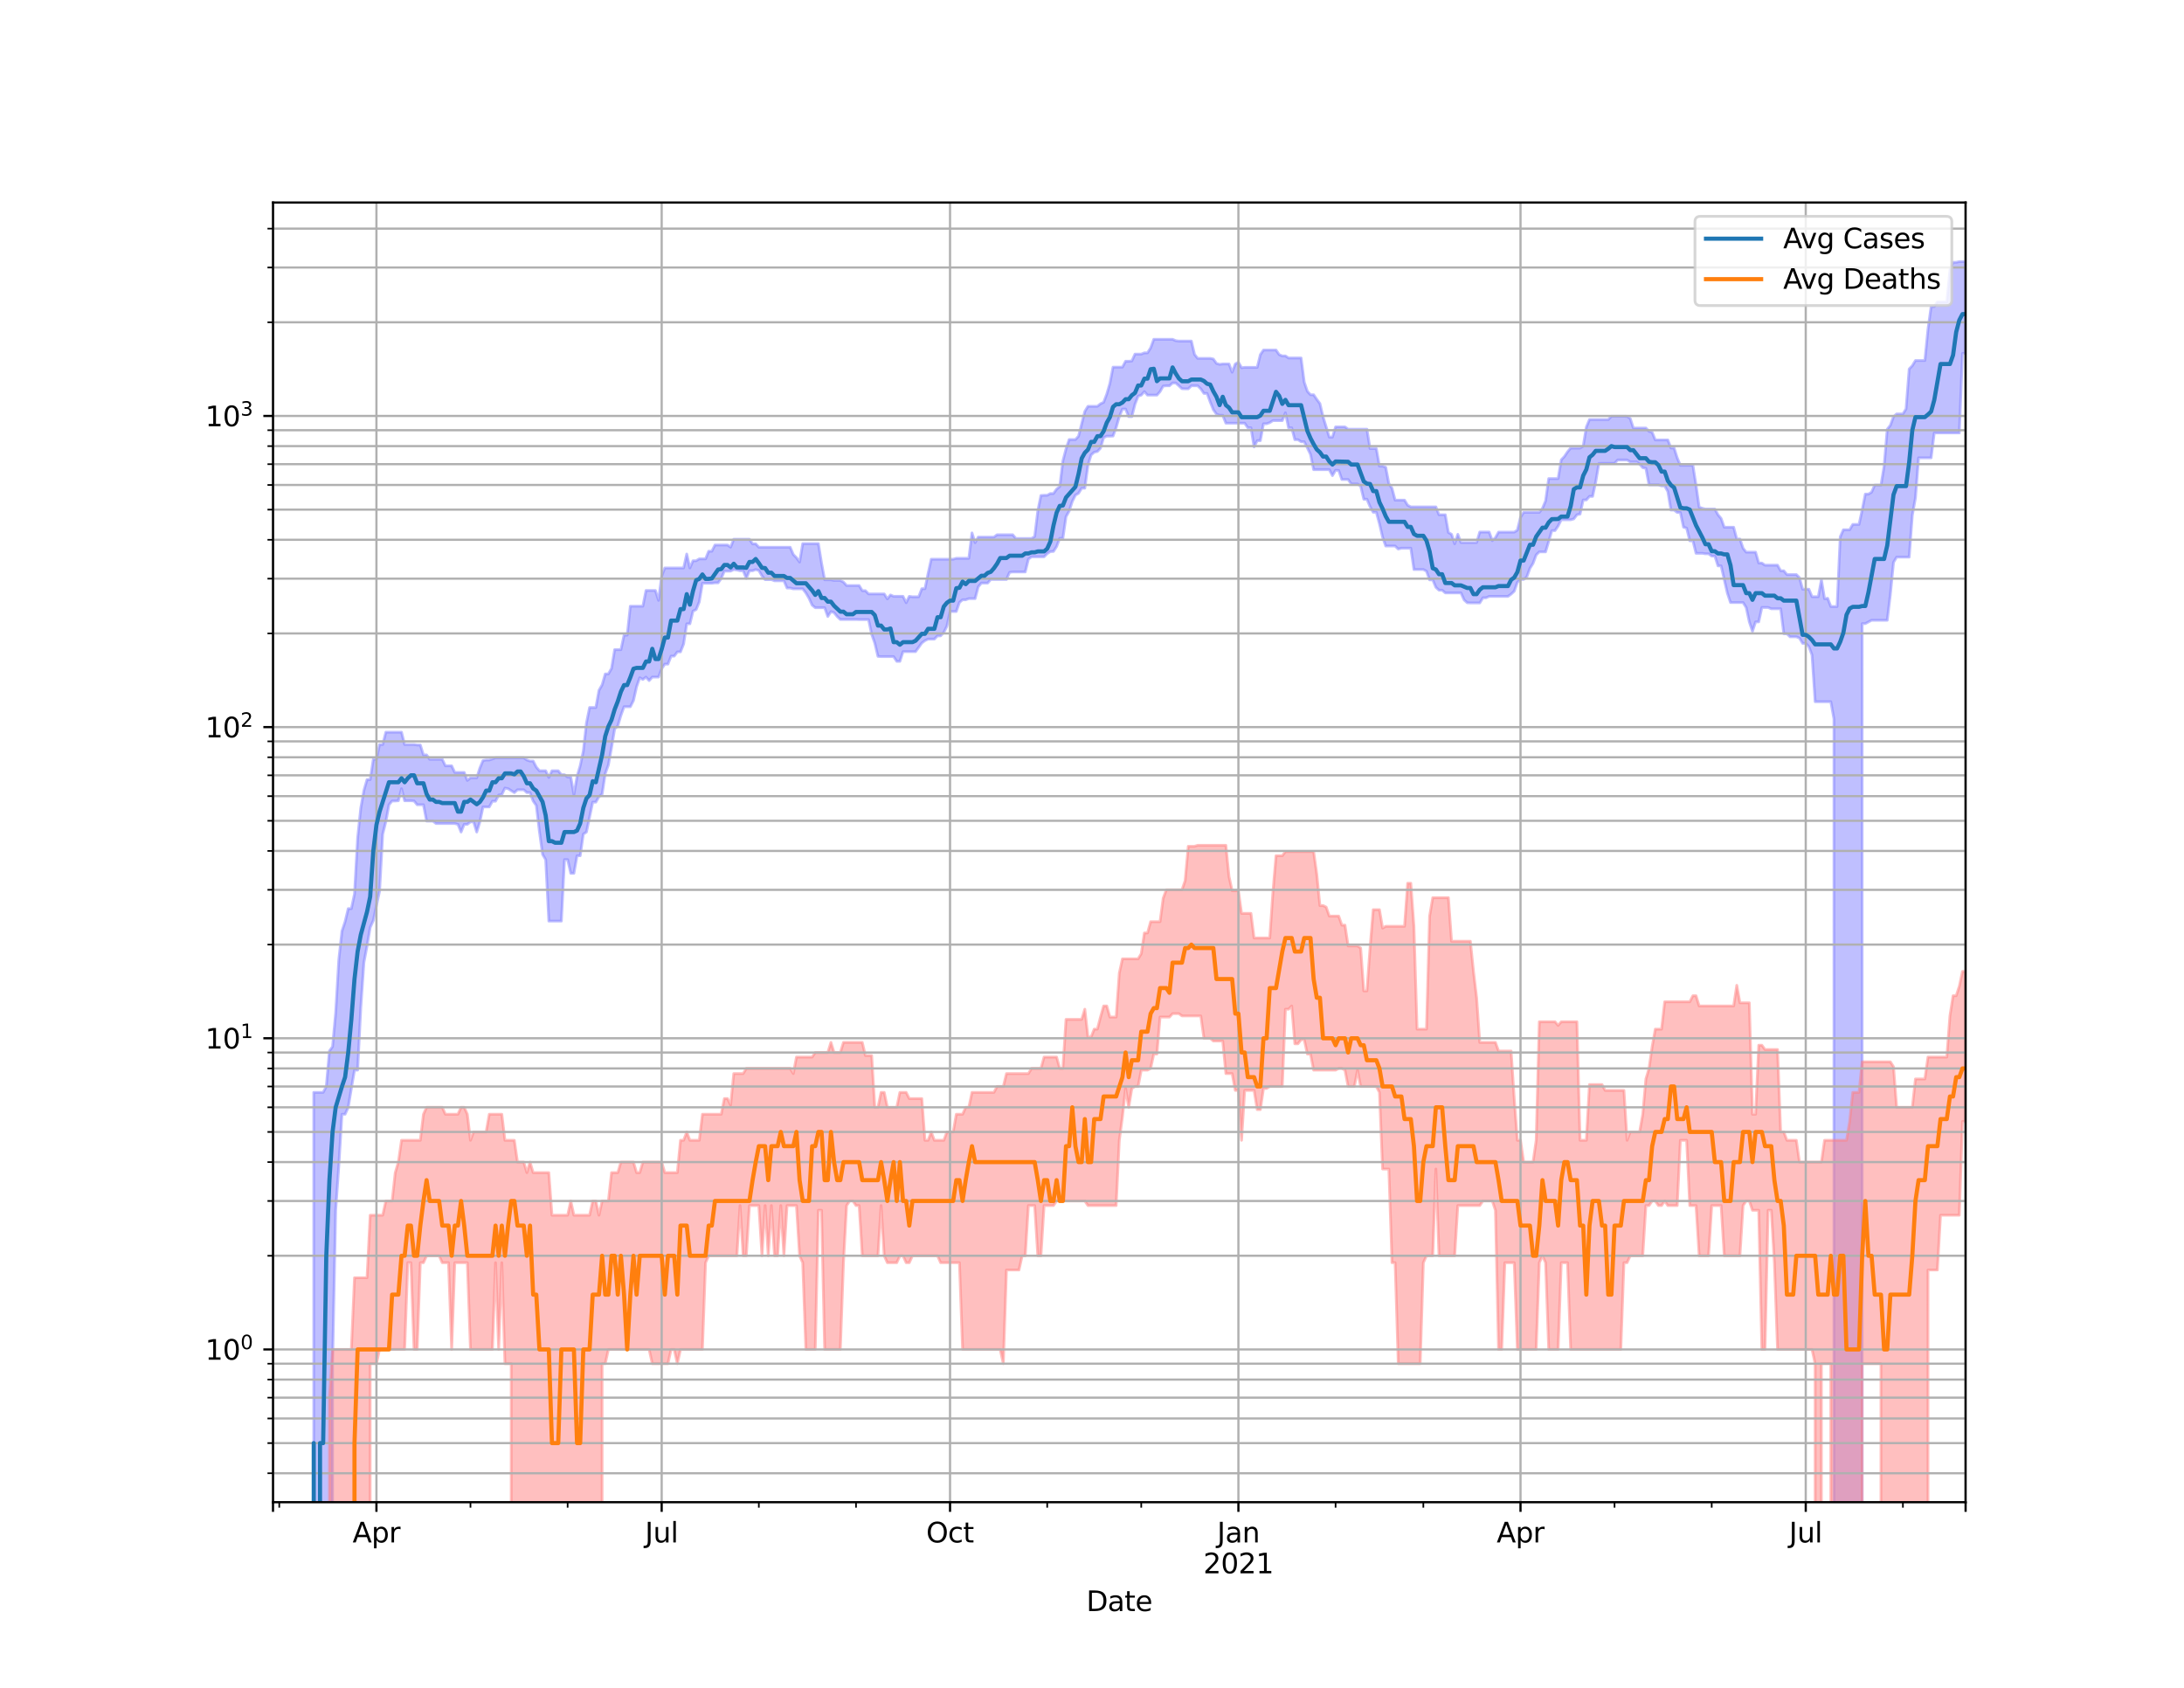 <?xml version="1.0" encoding="utf-8" standalone="no"?>
<!DOCTYPE svg PUBLIC "-//W3C//DTD SVG 1.1//EN"
  "http://www.w3.org/Graphics/SVG/1.1/DTD/svg11.dtd">
<svg height="612pt" version="1.1" viewBox="0 0 792 612" width="792pt" xmlns="http://www.w3.org/2000/svg" xmlns:xlink="http://www.w3.org/1999/xlink">
 <defs>
  <style type="text/css">*{stroke-linecap:butt;stroke-linejoin:round;}</style>
 </defs>
 <g id="figure_1">
  <g id="patch_1">
   <path d="M 0 612 
L 792 612 
L 792 0 
L 0 0 
z
" style="fill:#ffffff;"/>
  </g>
  <g id="axes_1">
   <g id="patch_2">
    <path d="M 99 544.68 
L 712.8 544.68 
L 712.8 73.44 
L 99 73.44 
z
" style="fill:#ffffff;"/>
   </g>
   <g id="PolyCollection_1">
    <path clip-path="url(#p68e2955192)" d="M 99 113313.438 
L 99 113313.438 
L 100.137 113313.438 
L 101.273 113313.438 
L 102.41 113313.438 
L 103.547 113313.438 
L 104.683 113313.438 
L 105.82 113313.438 
L 106.957 113313.438 
L 108.093 113313.438 
L 109.23 113313.438 
L 110.367 113313.438 
L 111.503 113313.438 
L 112.64 113313.438 
L 113.777 396.095 
L 114.913 396.095 
L 116.05 396.095 
L 117.187 396.095 
L 118.323 393.949 
L 119.46 381.094 
L 120.597 379.504 
L 121.733 367.132 
L 122.87 347.944 
L 124.007 337.617 
L 125.143 334.192 
L 126.28 329.465 
L 127.417 329.465 
L 128.553 324.134 
L 129.69 303.875 
L 130.827 293.031 
L 131.963 286.6 
L 133.1 282.69 
L 134.237 282.69 
L 135.373 275.323 
L 136.51 275.323 
L 137.647 269.968 
L 138.783 269.968 
L 139.92 265.496 
L 141.057 265.496 
L 142.193 265.496 
L 143.33 265.496 
L 144.467 265.496 
L 145.603 265.496 
L 146.74 269.968 
L 147.877 269.968 
L 149.013 269.968 
L 150.15 269.968 
L 151.287 270.135 
L 152.423 270.135 
L 153.56 273.732 
L 154.697 273.732 
L 155.833 275.323 
L 156.97 275.323 
L 158.107 275.323 
L 159.243 275.323 
L 160.38 275.323 
L 161.517 277.679 
L 162.653 277.679 
L 163.79 277.679 
L 164.927 280.086 
L 166.063 280.086 
L 167.2 280.086 
L 168.337 280.086 
L 169.473 282.98 
L 170.61 282.043 
L 171.747 282.043 
L 172.883 282.043 
L 174.02 278.468 
L 175.157 275.76 
L 176.293 275.572 
L 177.43 275.572 
L 178.567 275.198 
L 179.703 274.766 
L 180.84 274.766 
L 181.977 274.766 
L 183.113 274.766 
L 184.25 274.766 
L 185.387 274.766 
L 186.523 274.766 
L 187.66 274.766 
L 188.797 274.766 
L 189.933 274.766 
L 191.07 275.572 
L 192.207 275.948 
L 193.343 275.948 
L 194.48 278.138 
L 195.617 279.473 
L 196.753 279.473 
L 197.89 279.473 
L 199.027 281.901 
L 200.163 279.473 
L 201.3 279.473 
L 202.437 279.473 
L 203.573 280.915 
L 204.71 280.915 
L 205.847 281.759 
L 206.983 281.759 
L 208.12 288.11 
L 209.257 281.547 
L 210.393 277.679 
L 211.53 272.367 
L 212.667 262.152 
L 213.803 256.545 
L 214.94 256.545 
L 216.077 256.545 
L 217.213 250.305 
L 218.35 248.33 
L 219.487 244.372 
L 220.623 244.372 
L 221.76 242.364 
L 222.897 235.56 
L 224.033 235.56 
L 225.17 235.56 
L 226.307 230.301 
L 227.443 230.301 
L 228.58 219.801 
L 229.717 219.801 
L 230.853 219.801 
L 231.99 219.801 
L 233.127 219.801 
L 234.263 214.099 
L 235.4 214.099 
L 236.537 214.099 
L 237.673 214.099 
L 238.81 217.685 
L 239.947 208.895 
L 241.083 205.941 
L 242.22 205.941 
L 243.357 205.941 
L 244.493 205.941 
L 245.63 205.941 
L 246.767 205.941 
L 247.903 205.941 
L 249.04 200.884 
L 250.177 205.941 
L 251.313 203.326 
L 252.45 203.326 
L 253.587 202.644 
L 254.723 202.644 
L 255.86 202.644 
L 256.997 199.874 
L 258.133 199.874 
L 259.27 197.62 
L 260.407 197.62 
L 261.543 197.62 
L 262.68 197.62 
L 263.817 197.62 
L 264.953 198.39 
L 266.09 195.526 
L 267.227 195.526 
L 268.363 195.526 
L 269.5 195.526 
L 270.637 195.526 
L 271.773 195.526 
L 272.91 197.201 
L 274.047 197.201 
L 275.183 198.428 
L 276.32 198.428 
L 277.457 198.428 
L 278.593 198.428 
L 279.73 198.428 
L 280.867 198.428 
L 282.003 198.428 
L 283.14 198.428 
L 284.277 198.428 
L 285.413 198.428 
L 286.55 198.428 
L 287.687 201.075 
L 288.823 202.222 
L 289.96 203.8 
L 291.097 197.126 
L 292.233 197.126 
L 293.37 197.126 
L 294.507 197.126 
L 295.643 197.126 
L 296.78 197.126 
L 297.917 204.148 
L 299.053 210.228 
L 300.19 210.228 
L 301.327 210.228 
L 302.463 210.475 
L 303.6 210.475 
L 304.737 210.475 
L 305.873 211.058 
L 307.01 212.314 
L 308.147 212.314 
L 309.283 212.314 
L 310.42 212.314 
L 311.557 212.314 
L 312.693 214.17 
L 313.83 214.17 
L 314.967 215.344 
L 316.103 215.344 
L 317.24 215.344 
L 318.377 215.344 
L 319.513 215.344 
L 320.65 215.344 
L 321.787 217.151 
L 322.923 215.73 
L 324.06 216.23 
L 325.197 216.23 
L 326.333 216.23 
L 327.47 216.23 
L 328.607 218.536 
L 329.743 216.23 
L 330.88 216.398 
L 332.017 216.398 
L 333.153 216.398 
L 334.29 213.461 
L 335.427 213.461 
L 336.563 207.943 
L 337.7 202.771 
L 338.837 202.771 
L 339.973 202.771 
L 341.11 202.771 
L 342.247 202.771 
L 343.383 202.771 
L 344.52 202.771 
L 345.657 202.771 
L 346.793 202.433 
L 347.93 202.433 
L 349.067 202.433 
L 350.203 202.433 
L 351.34 202.433 
L 352.477 193.226 
L 353.613 196.774 
L 354.75 194.751 
L 355.887 194.751 
L 357.023 194.751 
L 358.16 194.751 
L 359.297 194.751 
L 360.433 194.751 
L 361.57 193.894 
L 362.707 193.894 
L 363.843 193.894 
L 364.98 193.894 
L 366.117 193.894 
L 367.253 193.894 
L 368.39 195.258 
L 369.527 195.258 
L 370.663 195.258 
L 371.8 195.258 
L 372.937 195.258 
L 374.073 195.258 
L 375.21 194.535 
L 376.347 185.211 
L 377.483 179.665 
L 378.62 179.586 
L 379.757 179.586 
L 380.893 178.955 
L 382.03 178.955 
L 383.167 177.363 
L 384.303 176.413 
L 385.44 167.139 
L 386.577 162.767 
L 387.713 159.385 
L 388.85 159.385 
L 389.987 159.385 
L 391.123 158.157 
L 392.26 153.669 
L 393.397 149.172 
L 394.533 147.322 
L 395.67 147.322 
L 396.807 147.322 
L 397.943 147.322 
L 399.08 146.409 
L 400.217 145.874 
L 401.353 142.901 
L 402.49 139.012 
L 403.627 133.127 
L 404.763 133.127 
L 405.9 133.127 
L 407.037 133.127 
L 408.173 130.989 
L 409.31 130.989 
L 410.447 130.891 
L 411.583 128.398 
L 412.72 128.398 
L 413.857 128.398 
L 414.993 127.945 
L 416.13 127.945 
L 417.267 126.13 
L 418.403 123.033 
L 419.54 123.033 
L 420.677 123.033 
L 421.813 123.033 
L 422.95 123.033 
L 424.087 123.033 
L 425.223 123.033 
L 426.36 123.527 
L 427.497 123.679 
L 428.633 123.679 
L 429.77 123.679 
L 430.907 123.679 
L 432.043 123.679 
L 433.18 128.51 
L 434.317 129.942 
L 435.453 129.942 
L 436.59 129.942 
L 437.727 129.942 
L 438.863 129.942 
L 440 130.182 
L 441.137 131.78 
L 442.273 132.11 
L 443.41 131.97 
L 444.547 131.97 
L 445.683 131.97 
L 446.82 134.979 
L 447.957 131.97 
L 449.093 131.354 
L 450.23 133.319 
L 451.367 133.206 
L 452.503 133.206 
L 453.64 133.206 
L 454.777 133.206 
L 455.913 133.206 
L 457.05 128.597 
L 458.187 126.923 
L 459.323 126.923 
L 460.46 126.923 
L 461.597 126.923 
L 462.733 126.923 
L 463.87 128.575 
L 465.007 129.054 
L 466.143 129.054 
L 467.28 129.804 
L 468.417 129.804 
L 469.553 129.804 
L 470.69 129.804 
L 471.827 129.804 
L 472.963 138.549 
L 474.1 141.886 
L 475.237 143.135 
L 476.373 143.135 
L 477.51 144.805 
L 478.647 146.324 
L 479.783 151.08 
L 480.92 154.803 
L 482.057 158.489 
L 483.193 158.489 
L 484.33 154.803 
L 485.467 154.803 
L 486.603 154.803 
L 487.74 154.803 
L 488.877 155.623 
L 490.013 155.623 
L 491.15 155.623 
L 492.287 155.623 
L 493.423 155.623 
L 494.56 155.623 
L 495.697 155.623 
L 496.833 162.648 
L 497.97 162.648 
L 499.107 162.648 
L 500.243 169.006 
L 501.38 169.006 
L 502.517 169.434 
L 503.653 175.358 
L 504.79 177.036 
L 505.927 181.344 
L 507.063 181.344 
L 508.2 181.344 
L 509.337 181.344 
L 510.473 183.197 
L 511.61 183.798 
L 512.747 183.798 
L 513.883 183.798 
L 515.02 183.798 
L 516.157 183.798 
L 517.293 183.798 
L 518.43 183.798 
L 519.567 183.798 
L 520.703 183.798 
L 521.84 186.645 
L 522.977 186.645 
L 524.113 186.645 
L 525.25 193.075 
L 526.387 193.741 
L 527.523 197.163 
L 528.66 193.741 
L 529.797 196.724 
L 530.933 196.724 
L 532.07 196.724 
L 533.207 196.724 
L 534.343 196.724 
L 535.48 196.724 
L 536.617 192.912 
L 537.753 192.912 
L 538.89 192.912 
L 540.027 192.912 
L 541.163 196.029 
L 542.3 194.968 
L 543.437 192.947 
L 544.573 192.947 
L 545.71 192.947 
L 546.847 192.947 
L 547.983 192.947 
L 549.12 192.947 
L 550.257 192.235 
L 551.393 187.58 
L 552.53 185.777 
L 553.667 185.777 
L 554.803 185.777 
L 555.94 185.777 
L 557.077 185.777 
L 558.213 185.777 
L 559.35 184.329 
L 560.487 181.619 
L 561.623 173.533 
L 562.76 173.533 
L 563.897 173.533 
L 565.033 173.533 
L 566.17 166.737 
L 567.307 165.532 
L 568.443 163.848 
L 569.58 162.48 
L 570.717 162.48 
L 571.853 162.48 
L 572.99 162.48 
L 574.127 161.782 
L 575.263 154.857 
L 576.4 152.145 
L 577.537 152.145 
L 578.673 152.145 
L 579.81 152.145 
L 580.947 152.145 
L 582.083 152.145 
L 583.22 152.145 
L 584.357 150.932 
L 585.493 150.932 
L 586.63 150.932 
L 587.767 150.932 
L 588.903 150.932 
L 590.04 150.962 
L 591.177 151.734 
L 592.313 155.198 
L 593.45 155.198 
L 594.587 155.198 
L 595.723 155.198 
L 596.86 155.198 
L 597.997 156.402 
L 599.133 156.749 
L 600.27 159.525 
L 601.407 159.525 
L 602.543 159.525 
L 603.68 159.525 
L 604.817 159.525 
L 605.953 162.436 
L 607.09 162.436 
L 608.227 166.017 
L 609.363 168.744 
L 610.5 168.744 
L 611.637 168.744 
L 612.773 168.744 
L 613.91 168.744 
L 615.047 175.919 
L 616.183 183.894 
L 617.32 184.3 
L 618.457 184.592 
L 619.593 184.592 
L 620.73 184.592 
L 621.867 184.592 
L 623.003 186.635 
L 624.14 188.007 
L 625.277 191.174 
L 626.413 191.174 
L 627.55 191.174 
L 628.687 191.174 
L 629.823 195.453 
L 630.96 195.453 
L 632.097 198.779 
L 633.233 200.208 
L 634.37 200.208 
L 635.507 200.208 
L 636.643 200.208 
L 637.78 204.163 
L 638.917 204.163 
L 640.053 204.925 
L 641.19 204.925 
L 642.327 204.925 
L 643.463 204.925 
L 644.6 204.925 
L 645.737 206.962 
L 646.873 206.962 
L 648.01 208.337 
L 649.147 208.337 
L 650.283 208.337 
L 651.42 208.337 
L 652.557 209.443 
L 653.693 213.637 
L 654.83 213.637 
L 655.967 213.637 
L 657.103 216.36 
L 658.24 216.36 
L 659.377 216.36 
L 660.513 210.178 
L 661.65 217.094 
L 662.787 216.924 
L 663.923 219.921 
L 665.06 219.921 
L 666.197 219.921 
L 667.333 194.655 
L 668.47 192.098 
L 669.607 192.098 
L 670.743 192.098 
L 671.88 190.157 
L 673.017 190.157 
L 674.153 190.157 
L 675.29 184.925 
L 676.427 179.156 
L 677.563 179.156 
L 678.7 178.479 
L 679.837 175.903 
L 680.973 175.903 
L 682.11 175.903 
L 683.247 169.056 
L 684.383 155.645 
L 685.52 154.206 
L 686.657 151.094 
L 687.793 150.09 
L 688.93 150.09 
L 690.067 150.09 
L 691.203 148.27 
L 692.34 133.794 
L 693.477 132.604 
L 694.613 130.725 
L 695.75 130.725 
L 696.887 130.725 
L 698.023 130.725 
L 699.16 119.366 
L 700.297 111.17 
L 701.433 111.17 
L 702.57 109.491 
L 703.707 109.491 
L 704.843 109.491 
L 705.98 109.491 
L 707.117 97.938 
L 708.253 95.114 
L 709.39 95.114 
L 710.527 94.86 
L 711.663 94.86 
L 712.8 94.86 
L 712.8 128.148 
L 712.8 128.148 
L 711.663 128.148 
L 710.527 156.977 
L 709.39 156.977 
L 708.253 156.977 
L 707.117 156.977 
L 705.98 156.977 
L 704.843 156.977 
L 703.707 156.977 
L 702.57 156.977 
L 701.433 156.977 
L 700.297 166.01 
L 699.16 166.01 
L 698.023 166.01 
L 696.887 166.01 
L 695.75 166.01 
L 694.613 180.529 
L 693.477 186.818 
L 692.34 201.999 
L 691.203 201.999 
L 690.067 201.999 
L 688.93 201.999 
L 687.793 201.999 
L 686.657 203.916 
L 685.52 215.472 
L 684.383 224.903 
L 683.247 224.903 
L 682.11 224.903 
L 680.973 224.903 
L 679.837 224.903 
L 678.7 224.903 
L 677.563 225.507 
L 676.427 226.118 
L 675.29 226.118 
L 674.153 113313.438 
L 673.017 113313.438 
L 671.88 113313.438 
L 670.743 113313.438 
L 669.607 113313.438 
L 668.47 113313.438 
L 667.333 113313.438 
L 666.197 113313.438 
L 665.06 260.701 
L 663.923 254.43 
L 662.787 254.43 
L 661.65 254.43 
L 660.513 254.43 
L 659.377 254.43 
L 658.24 254.43 
L 657.103 237.504 
L 655.967 234.468 
L 654.83 233.267 
L 653.693 233.267 
L 652.557 231.354 
L 651.42 230.9 
L 650.283 230.9 
L 649.147 230.9 
L 648.01 229.783 
L 646.873 229.783 
L 645.737 220.731 
L 644.6 220.731 
L 643.463 220.731 
L 642.327 220.731 
L 641.19 220.264 
L 640.053 220.264 
L 638.917 220.264 
L 637.78 225.485 
L 636.643 225.485 
L 635.507 228.931 
L 634.37 225.485 
L 633.233 220.264 
L 632.097 218.477 
L 630.96 218.477 
L 629.823 218.477 
L 628.687 218.477 
L 627.55 218.477 
L 626.413 215.089 
L 625.277 210.145 
L 624.14 205.177 
L 623.003 205.177 
L 621.867 201.624 
L 620.73 201.624 
L 619.593 200.802 
L 618.457 200.802 
L 617.32 200.626 
L 616.183 200.626 
L 615.047 200.626 
L 613.91 196.078 
L 612.773 196.078 
L 611.637 191.488 
L 610.5 191.14 
L 609.363 185.828 
L 608.227 185.828 
L 607.09 184.935 
L 605.953 184.935 
L 604.817 178.23 
L 603.68 176.174 
L 602.543 176.174 
L 601.407 175.797 
L 600.27 175.797 
L 599.133 175.797 
L 597.997 175.797 
L 596.86 169.772 
L 595.723 169.584 
L 594.587 168.259 
L 593.45 167.475 
L 592.313 167.475 
L 591.177 167.475 
L 590.04 166.785 
L 588.903 166.785 
L 587.767 166.785 
L 586.63 166.785 
L 585.493 167.994 
L 584.357 167.994 
L 583.22 167.994 
L 582.083 167.994 
L 580.947 167.994 
L 579.81 168.042 
L 578.673 174.732 
L 577.537 179.984 
L 576.4 179.984 
L 575.263 181.28 
L 574.127 181.28 
L 572.99 186.391 
L 571.853 186.645 
L 570.717 188.144 
L 569.58 188.47 
L 568.443 188.47 
L 567.307 188.47 
L 566.17 188.47 
L 565.033 190.752 
L 563.897 192.395 
L 562.76 192.395 
L 561.623 196.276 
L 560.487 200.101 
L 559.35 200.101 
L 558.213 200.101 
L 557.077 201.198 
L 555.94 204.279 
L 554.803 206.077 
L 553.667 209.217 
L 552.53 210.096 
L 551.393 210.096 
L 550.257 211.142 
L 549.12 214.367 
L 547.983 215.418 
L 546.847 216.248 
L 545.71 216.248 
L 544.573 216.248 
L 543.437 216.248 
L 542.3 216.248 
L 541.163 216.248 
L 540.027 216.248 
L 538.89 216.754 
L 537.753 216.754 
L 536.617 218.614 
L 535.48 218.614 
L 534.343 218.614 
L 533.207 218.614 
L 532.07 218.555 
L 530.933 217.512 
L 529.797 214.98 
L 528.66 214.98 
L 527.523 214.98 
L 526.387 214.98 
L 525.25 214.98 
L 524.113 214.98 
L 522.977 213.992 
L 521.84 213.992 
L 520.703 212.954 
L 519.567 210.26 
L 518.43 210.26 
L 517.293 207.101 
L 516.157 206.502 
L 515.02 206.502 
L 513.883 206.502 
L 512.747 206.502 
L 511.61 198.766 
L 510.473 198.766 
L 509.337 198.766 
L 508.2 198.766 
L 507.063 199.08 
L 505.927 197.99 
L 504.79 197.99 
L 503.653 197.99 
L 502.517 197.99 
L 501.38 194.751 
L 500.243 189.917 
L 499.107 185.738 
L 497.97 185.738 
L 496.833 183.712 
L 495.697 181.017 
L 494.56 181.017 
L 493.423 176.272 
L 492.287 175.455 
L 491.15 175.455 
L 490.013 175.455 
L 488.877 173.869 
L 487.74 173.869 
L 486.603 173.869 
L 485.467 170.594 
L 484.33 170.506 
L 483.193 172.455 
L 482.057 170.294 
L 480.92 170.294 
L 479.783 170.294 
L 478.647 170.294 
L 477.51 170.294 
L 476.373 170.294 
L 475.237 164.764 
L 474.1 162.387 
L 472.963 160.173 
L 471.827 160.173 
L 470.69 159.431 
L 469.553 159.431 
L 468.417 155.123 
L 467.28 155.123 
L 466.143 149.667 
L 465.007 152.504 
L 463.87 152.504 
L 462.733 152.504 
L 461.597 152.504 
L 460.46 153.24 
L 459.323 153.653 
L 458.187 153.653 
L 457.05 159.771 
L 455.913 159.771 
L 454.777 162.047 
L 453.64 155.107 
L 452.503 155.107 
L 451.367 153.446 
L 450.23 153.446 
L 449.093 153.446 
L 447.957 153.446 
L 446.82 153.446 
L 445.683 153.446 
L 444.547 153.446 
L 443.41 150.585 
L 442.273 150.585 
L 441.137 150.157 
L 440 148.56 
L 438.863 145.733 
L 437.727 142.644 
L 436.59 142.644 
L 435.453 140.988 
L 434.317 139.879 
L 433.18 139.879 
L 432.043 139.879 
L 430.907 140.988 
L 429.77 140.988 
L 428.633 140.94 
L 427.497 139.879 
L 426.36 138.866 
L 425.223 138.866 
L 424.087 139.879 
L 422.95 139.879 
L 421.813 139.977 
L 420.677 141.989 
L 419.54 143.27 
L 418.403 143.27 
L 417.267 143.27 
L 416.13 143.27 
L 414.993 141.989 
L 413.857 143.27 
L 412.72 143.653 
L 411.583 146.588 
L 410.447 151.065 
L 409.31 151.065 
L 408.173 148.317 
L 407.037 148.317 
L 405.9 151.065 
L 404.763 155.027 
L 403.627 158.106 
L 402.49 158.157 
L 401.353 158.157 
L 400.217 158.684 
L 399.08 162.505 
L 397.943 163.714 
L 396.807 163.963 
L 395.67 164.966 
L 394.533 168.638 
L 393.397 177.011 
L 392.26 177.011 
L 391.123 178.851 
L 389.987 179.533 
L 388.85 181.831 
L 387.713 185.32 
L 386.577 187.352 
L 385.44 195.173 
L 384.303 195.173 
L 383.167 198.17 
L 382.03 199.94 
L 380.893 200.007 
L 379.757 200.734 
L 378.62 201.888 
L 377.483 201.888 
L 376.347 201.888 
L 375.21 201.888 
L 374.073 201.888 
L 372.937 202.743 
L 371.8 207.38 
L 370.663 207.38 
L 369.527 207.38 
L 368.39 207.38 
L 367.253 207.38 
L 366.117 207.536 
L 364.98 210.112 
L 363.843 210.112 
L 362.707 210.112 
L 361.57 210.112 
L 360.433 210.112 
L 359.297 210.112 
L 358.16 211.411 
L 357.023 211.411 
L 355.887 211.411 
L 354.75 212.78 
L 353.613 217.056 
L 352.477 217.056 
L 351.34 217.056 
L 350.203 217.474 
L 349.067 217.474 
L 347.93 218.438 
L 346.793 221.72 
L 345.657 221.72 
L 344.52 221.72 
L 343.383 227.061 
L 342.247 229.319 
L 341.11 230.55 
L 339.973 230.55 
L 338.837 231.736 
L 337.7 231.736 
L 336.563 231.736 
L 335.427 232.276 
L 334.29 233.135 
L 333.153 234.711 
L 332.017 236.284 
L 330.88 236.284 
L 329.743 236.284 
L 328.607 236.284 
L 327.47 236.284 
L 326.333 239.799 
L 325.197 239.799 
L 324.06 238.082 
L 322.923 238.082 
L 321.787 238.082 
L 320.65 238.082 
L 319.513 238.082 
L 318.377 237.995 
L 317.24 233.214 
L 316.103 229.98 
L 314.967 224.66 
L 313.83 224.66 
L 312.693 224.66 
L 311.557 224.66 
L 310.42 224.615 
L 309.283 224.615 
L 308.147 224.615 
L 307.01 224.615 
L 305.873 224.615 
L 304.737 224.615 
L 303.6 223.545 
L 302.463 222.139 
L 301.327 221.762 
L 300.19 223.545 
L 299.053 220.345 
L 297.917 220.345 
L 296.78 220.345 
L 295.643 220.345 
L 294.507 219.402 
L 293.37 216.905 
L 292.233 214.98 
L 291.097 213.514 
L 289.96 213.514 
L 288.823 213.514 
L 287.687 213.514 
L 286.55 213.216 
L 285.413 213.216 
L 284.277 210.591 
L 283.14 210.591 
L 282.003 210.591 
L 280.867 210.591 
L 279.73 210.162 
L 278.593 210.162 
L 277.457 210.162 
L 276.32 208.847 
L 275.183 206.855 
L 274.047 206.518 
L 272.91 206.947 
L 271.773 206.947 
L 270.637 209.72 
L 269.5 206.947 
L 268.363 206.947 
L 267.227 206.67 
L 266.09 206.533 
L 264.953 207.086 
L 263.817 207.086 
L 262.68 207.086 
L 261.543 209.752 
L 260.407 211.327 
L 259.27 211.327 
L 258.133 211.479 
L 256.997 211.479 
L 255.86 211.479 
L 254.723 211.479 
L 253.587 218.225 
L 252.45 221.017 
L 251.313 221.575 
L 250.177 226.187 
L 249.04 226.187 
L 247.903 233.505 
L 246.767 236.368 
L 245.63 236.368 
L 244.493 237.908 
L 243.357 237.908 
L 242.22 240.803 
L 241.083 240.803 
L 239.947 242.491 
L 238.81 245.51 
L 237.673 245.51 
L 236.537 245.51 
L 235.4 246.778 
L 234.263 245.51 
L 233.127 246.363 
L 231.99 245.747 
L 230.853 249.016 
L 229.717 254.025 
L 228.58 256.249 
L 227.443 256.249 
L 226.307 256.249 
L 225.17 259.381 
L 224.033 263.209 
L 222.897 264.289 
L 221.76 271.095 
L 220.623 277.354 
L 219.487 280.499 
L 218.35 287.949 
L 217.213 288.842 
L 216.077 290.849 
L 214.94 290.849 
L 213.803 296.259 
L 212.667 301.697 
L 211.53 302.449 
L 210.393 310.291 
L 209.257 310.291 
L 208.12 316.653 
L 206.983 316.653 
L 205.847 311.708 
L 204.71 311.708 
L 203.573 333.985 
L 202.437 333.985 
L 201.3 333.985 
L 200.163 333.985 
L 199.027 333.985 
L 197.89 311.708 
L 196.753 309.786 
L 195.617 301.485 
L 194.48 292.059 
L 193.343 290.424 
L 192.207 287.389 
L 191.07 287.389 
L 189.933 286.365 
L 188.797 286.365 
L 187.66 286.365 
L 186.523 287.389 
L 185.387 286.678 
L 184.25 285.977 
L 183.113 285.746 
L 181.977 288.11 
L 180.84 288.272 
L 179.703 290.509 
L 178.567 290.509 
L 177.43 292.587 
L 176.293 292.587 
L 175.157 292.587 
L 174.02 298.005 
L 172.883 301.697 
L 171.747 298.005 
L 170.61 298.005 
L 169.473 298.903 
L 168.337 298.903 
L 167.2 301.697 
L 166.063 298.903 
L 164.927 298.602 
L 163.79 298.602 
L 162.653 298.602 
L 161.517 298.602 
L 160.38 298.602 
L 159.243 298.602 
L 158.107 298.602 
L 156.97 297.71 
L 155.833 297.71 
L 154.697 297.71 
L 153.56 291.797 
L 152.423 291.797 
L 151.287 291.797 
L 150.15 290.424 
L 149.013 290.339 
L 147.877 290.339 
L 146.74 290.339 
L 145.603 285.977 
L 144.467 290.339 
L 143.33 290.424 
L 142.193 290.424 
L 141.057 291.797 
L 139.92 297.907 
L 138.783 302.449 
L 137.647 323.134 
L 136.51 328.352 
L 135.373 333.78 
L 134.237 336.304 
L 133.1 343.001 
L 131.963 349.052 
L 130.827 365.539 
L 129.69 388.023 
L 128.553 388.023 
L 127.417 394.654 
L 126.28 401.502 
L 125.143 404.016 
L 124.007 404.016 
L 122.87 422.61 
L 121.733 438.846 
L 120.597 494.459 
L 119.46 113313.438 
L 118.323 113313.438 
L 117.187 113313.438 
L 116.05 113313.438 
L 114.913 113313.438 
L 113.777 113313.438 
L 112.64 113313.438 
L 111.503 113313.438 
L 110.367 113313.438 
L 109.23 113313.438 
L 108.093 113313.438 
L 106.957 113313.438 
L 105.82 113313.438 
L 104.683 113313.438 
L 103.547 113313.438 
L 102.41 113313.438 
L 101.273 113313.438 
L 100.137 113313.438 
L 99 113313.438 
z
" style="fill:#8080ff;fill-opacity:0.5;stroke:#8080ff;stroke-opacity:0.5;"/>
   </g>
   <g id="PolyCollection_2">
    <path clip-path="url(#p68e2955192)" d="M 99 113313.438 
L 99 113313.438 
L 100.137 113313.438 
L 101.273 113313.438 
L 102.41 113313.438 
L 103.547 113313.438 
L 104.683 113313.438 
L 105.82 113313.438 
L 106.957 113313.438 
L 108.093 113313.438 
L 109.23 113313.438 
L 110.367 113313.438 
L 111.503 113313.438 
L 112.64 113313.438 
L 113.777 113313.438 
L 114.913 113313.438 
L 116.05 113313.438 
L 117.187 113313.438 
L 118.323 113313.438 
L 119.46 506.773 
L 120.597 489.297 
L 121.733 489.297 
L 122.87 489.297 
L 124.007 489.297 
L 125.143 489.297 
L 126.28 489.297 
L 127.417 489.297 
L 128.553 463.296 
L 129.69 463.296 
L 130.827 463.296 
L 131.963 463.296 
L 133.1 463.296 
L 134.237 440.628 
L 135.373 440.628 
L 136.51 440.628 
L 137.647 440.628 
L 138.783 440.628 
L 139.92 435.466 
L 141.057 435.466 
L 142.193 435.466 
L 143.33 425.19 
L 144.467 421.37 
L 145.603 413.468 
L 146.74 413.468 
L 147.877 413.468 
L 149.013 413.468 
L 150.15 413.468 
L 151.287 413.468 
L 152.423 413.468 
L 153.56 404.016 
L 154.697 401.502 
L 155.833 401.502 
L 156.97 401.502 
L 158.107 401.502 
L 159.243 401.502 
L 160.38 401.502 
L 161.517 404.016 
L 162.653 404.016 
L 163.79 404.016 
L 164.927 404.016 
L 166.063 404.016 
L 167.2 401.502 
L 168.337 401.502 
L 169.473 404.016 
L 170.61 413.468 
L 171.747 410.436 
L 172.883 410.436 
L 174.02 410.436 
L 175.157 410.436 
L 176.293 410.436 
L 177.43 404.016 
L 178.567 404.016 
L 179.703 404.016 
L 180.84 404.016 
L 181.977 404.016 
L 183.113 413.468 
L 184.25 413.468 
L 185.387 413.468 
L 186.523 413.468 
L 187.66 421.37 
L 188.797 421.37 
L 189.933 421.37 
L 191.07 425.19 
L 192.207 421.37 
L 193.343 425.19 
L 194.48 425.19 
L 195.617 425.19 
L 196.753 425.19 
L 197.89 425.19 
L 199.027 425.19 
L 200.163 440.628 
L 201.3 440.628 
L 202.437 440.628 
L 203.573 440.628 
L 204.71 440.628 
L 205.847 440.628 
L 206.983 435.466 
L 208.12 440.628 
L 209.257 440.628 
L 210.393 440.628 
L 211.53 440.628 
L 212.667 440.628 
L 213.803 440.628 
L 214.94 435.466 
L 216.077 435.466 
L 217.213 440.628 
L 218.35 435.466 
L 219.487 435.466 
L 220.623 435.466 
L 221.76 425.19 
L 222.897 425.19 
L 224.033 425.19 
L 225.17 421.37 
L 226.307 421.37 
L 227.443 421.37 
L 228.58 421.37 
L 229.717 421.37 
L 230.853 425.19 
L 231.99 425.19 
L 233.127 421.37 
L 234.263 421.37 
L 235.4 421.37 
L 236.537 421.37 
L 237.673 421.37 
L 238.81 421.37 
L 239.947 421.37 
L 241.083 425.19 
L 242.22 425.19 
L 243.357 425.19 
L 244.493 425.19 
L 245.63 425.19 
L 246.767 413.468 
L 247.903 413.468 
L 249.04 410.436 
L 250.177 413.468 
L 251.313 413.468 
L 252.45 413.468 
L 253.587 413.468 
L 254.723 404.016 
L 255.86 404.016 
L 256.997 404.016 
L 258.133 404.016 
L 259.27 404.016 
L 260.407 404.016 
L 261.543 404.016 
L 262.68 398.34 
L 263.817 398.34 
L 264.953 400.692 
L 266.09 389.279 
L 267.227 389.279 
L 268.363 389.279 
L 269.5 389.279 
L 270.637 387.406 
L 271.773 387.406 
L 272.91 387.406 
L 274.047 387.406 
L 275.183 387.406 
L 276.32 387.406 
L 277.457 387.406 
L 278.593 387.406 
L 279.73 387.406 
L 280.867 387.406 
L 282.003 387.406 
L 283.14 387.406 
L 284.277 387.406 
L 285.413 387.406 
L 286.55 387.406 
L 287.687 389.279 
L 288.823 383.296 
L 289.96 383.296 
L 291.097 383.296 
L 292.233 383.296 
L 293.37 383.296 
L 294.507 383.296 
L 295.643 381.635 
L 296.78 381.635 
L 297.917 381.635 
L 299.053 381.635 
L 300.19 381.635 
L 301.327 377.965 
L 302.463 381.635 
L 303.6 381.635 
L 304.737 381.635 
L 305.873 377.965 
L 307.01 377.965 
L 308.147 377.965 
L 309.283 377.965 
L 310.42 377.965 
L 311.557 377.965 
L 312.693 377.965 
L 313.83 382.736 
L 314.967 382.736 
L 316.103 382.736 
L 317.24 401.502 
L 318.377 401.502 
L 319.513 396.095 
L 320.65 396.095 
L 321.787 401.502 
L 322.923 401.502 
L 324.06 401.502 
L 325.197 401.502 
L 326.333 396.095 
L 327.47 396.095 
L 328.607 396.095 
L 329.743 398.34 
L 330.88 398.34 
L 332.017 398.34 
L 333.153 398.34 
L 334.29 398.34 
L 335.427 413.468 
L 336.563 413.468 
L 337.7 410.436 
L 338.837 413.468 
L 339.973 413.468 
L 341.11 413.468 
L 342.247 413.468 
L 343.383 410.436 
L 344.52 410.436 
L 345.657 410.436 
L 346.793 404.016 
L 347.93 404.016 
L 349.067 404.016 
L 350.203 401.502 
L 351.34 401.502 
L 352.477 396.095 
L 353.613 396.095 
L 354.75 396.095 
L 355.887 396.095 
L 357.023 396.095 
L 358.16 396.095 
L 359.297 396.095 
L 360.433 396.095 
L 361.57 393.949 
L 362.707 393.949 
L 363.843 393.949 
L 364.98 389.279 
L 366.117 389.279 
L 367.253 389.279 
L 368.39 389.279 
L 369.527 389.279 
L 370.663 389.279 
L 371.8 389.279 
L 372.937 389.279 
L 374.073 387.406 
L 375.21 387.406 
L 376.347 387.406 
L 377.483 387.406 
L 378.62 383.296 
L 379.757 383.296 
L 380.893 383.296 
L 382.03 383.296 
L 383.167 383.296 
L 384.303 387.406 
L 385.44 387.406 
L 386.577 369.624 
L 387.713 369.624 
L 388.85 369.624 
L 389.987 369.624 
L 391.123 369.624 
L 392.26 369.624 
L 393.397 365.932 
L 394.533 375.985 
L 395.67 375.985 
L 396.807 373.157 
L 397.943 373.157 
L 399.08 368.779 
L 400.217 364.761 
L 401.353 364.761 
L 402.49 368.779 
L 403.627 368.779 
L 404.763 368.779 
L 405.9 352.834 
L 407.037 347.672 
L 408.173 347.672 
L 409.31 347.672 
L 410.447 347.672 
L 411.583 347.672 
L 412.72 347.672 
L 413.857 345.802 
L 414.993 338.286 
L 416.13 338.286 
L 417.267 334.192 
L 418.403 334.192 
L 419.54 334.192 
L 420.677 334.192 
L 421.813 325.673 
L 422.95 322.642 
L 424.087 322.642 
L 425.223 322.642 
L 426.36 322.642 
L 427.497 322.642 
L 428.633 322.642 
L 429.77 319.326 
L 430.907 306.86 
L 432.043 306.86 
L 433.18 306.86 
L 434.317 306.506 
L 435.453 306.506 
L 436.59 306.506 
L 437.727 306.506 
L 438.863 306.506 
L 440 306.506 
L 441.137 306.506 
L 442.273 306.506 
L 443.41 306.506 
L 444.547 306.506 
L 445.683 317.823 
L 446.82 322.969 
L 447.957 322.969 
L 449.093 322.969 
L 450.23 331.185 
L 451.367 331.185 
L 452.503 331.185 
L 453.64 331.185 
L 454.777 340.118 
L 455.913 340.118 
L 457.05 340.118 
L 458.187 340.118 
L 459.323 340.118 
L 460.46 340.118 
L 461.597 323.632 
L 462.733 310.291 
L 463.87 310.291 
L 465.007 310.291 
L 466.143 308.791 
L 467.28 308.791 
L 468.417 308.791 
L 469.553 308.791 
L 470.69 308.791 
L 471.827 308.791 
L 472.963 308.791 
L 474.1 308.791 
L 475.237 308.791 
L 476.373 308.791 
L 477.51 316.943 
L 478.647 328.352 
L 479.783 328.352 
L 480.92 328.905 
L 482.057 332.167 
L 483.193 332.167 
L 484.33 332.167 
L 485.467 332.167 
L 486.603 335.448 
L 487.74 335.448 
L 488.877 343.001 
L 490.013 343.001 
L 491.15 343.001 
L 492.287 343.001 
L 493.423 343.75 
L 494.56 359.291 
L 495.697 359.291 
L 496.833 343.75 
L 497.97 329.842 
L 499.107 329.842 
L 500.243 329.842 
L 501.38 336.52 
L 502.517 335.874 
L 503.653 335.874 
L 504.79 335.874 
L 505.927 335.874 
L 507.063 335.874 
L 508.2 335.874 
L 509.337 335.874 
L 510.473 320.251 
L 511.61 320.251 
L 512.747 335.874 
L 513.883 373.157 
L 515.02 373.157 
L 516.157 373.157 
L 517.293 373.157 
L 518.43 332.167 
L 519.567 325.5 
L 520.703 325.5 
L 521.84 325.5 
L 522.977 325.5 
L 524.113 325.5 
L 525.25 325.5 
L 526.387 341.299 
L 527.523 341.299 
L 528.66 341.299 
L 529.797 341.299 
L 530.933 341.299 
L 532.07 341.299 
L 533.207 341.299 
L 534.343 352.233 
L 535.48 361.768 
L 536.617 377.965 
L 537.753 377.965 
L 538.89 377.965 
L 540.027 377.965 
L 541.163 377.965 
L 542.3 377.965 
L 543.437 381.094 
L 544.573 381.094 
L 545.71 381.094 
L 546.847 381.094 
L 547.983 381.094 
L 549.12 398.34 
L 550.257 413.468 
L 551.393 413.468 
L 552.53 421.37 
L 553.667 421.37 
L 554.803 421.37 
L 555.94 421.37 
L 557.077 413.468 
L 558.213 370.484 
L 559.35 370.484 
L 560.487 370.484 
L 561.623 370.484 
L 562.76 370.484 
L 563.897 370.484 
L 565.033 371.802 
L 566.17 370.484 
L 567.307 370.484 
L 568.443 370.484 
L 569.58 370.484 
L 570.717 370.484 
L 571.853 370.484 
L 572.99 413.468 
L 574.127 413.468 
L 575.263 413.468 
L 576.4 393.254 
L 577.537 393.254 
L 578.673 393.254 
L 579.81 393.254 
L 580.947 393.254 
L 582.083 395.369 
L 583.22 395.369 
L 584.357 395.369 
L 585.493 395.369 
L 586.63 395.369 
L 587.767 395.369 
L 588.903 395.369 
L 590.04 413.468 
L 591.177 410.436 
L 592.313 410.436 
L 593.45 410.436 
L 594.587 410.436 
L 595.723 404.016 
L 596.86 391.226 
L 597.997 387.406 
L 599.133 379.504 
L 600.27 373.157 
L 601.407 373.157 
L 602.543 373.157 
L 603.68 363.241 
L 604.817 363.241 
L 605.953 363.241 
L 607.09 363.241 
L 608.227 363.241 
L 609.363 363.241 
L 610.5 363.241 
L 611.637 363.241 
L 612.773 363.241 
L 613.91 361.047 
L 615.047 361.047 
L 616.183 364.761 
L 617.32 364.761 
L 618.457 364.761 
L 619.593 364.761 
L 620.73 364.761 
L 621.867 364.761 
L 623.003 364.761 
L 624.14 364.761 
L 625.277 364.761 
L 626.413 364.761 
L 627.55 364.761 
L 628.687 364.761 
L 629.823 357.263 
L 630.96 363.617 
L 632.097 363.617 
L 633.233 363.617 
L 634.37 363.617 
L 635.507 404.016 
L 636.643 404.016 
L 637.78 378.986 
L 638.917 378.986 
L 640.053 380.558 
L 641.19 380.558 
L 642.327 380.558 
L 643.463 380.558 
L 644.6 380.558 
L 645.737 410.436 
L 646.873 410.436 
L 648.01 413.468 
L 649.147 413.468 
L 650.283 413.468 
L 651.42 413.468 
L 652.557 421.37 
L 653.693 421.37 
L 654.83 421.37 
L 655.967 421.37 
L 657.103 421.37 
L 658.24 421.37 
L 659.377 421.37 
L 660.513 421.37 
L 661.65 413.468 
L 662.787 413.468 
L 663.923 413.468 
L 665.06 413.468 
L 666.197 413.468 
L 667.333 413.468 
L 668.47 413.468 
L 669.607 413.468 
L 670.743 406.665 
L 671.88 396.095 
L 673.017 396.095 
L 674.153 396.095 
L 675.29 385.016 
L 676.427 385.016 
L 677.563 385.016 
L 678.7 385.016 
L 679.837 385.016 
L 680.973 385.016 
L 682.11 385.016 
L 683.247 385.016 
L 684.383 385.016 
L 685.52 385.016 
L 686.657 386.798 
L 687.793 401.502 
L 688.93 401.502 
L 690.067 401.502 
L 691.203 401.502 
L 692.34 401.502 
L 693.477 401.502 
L 694.613 391.226 
L 695.75 391.226 
L 696.887 391.226 
L 698.023 391.226 
L 699.16 383.296 
L 700.297 383.296 
L 701.433 383.296 
L 702.57 383.296 
L 703.707 383.296 
L 704.843 383.296 
L 705.98 383.296 
L 707.117 368.362 
L 708.253 361.047 
L 709.39 361.047 
L 710.527 357.595 
L 711.663 352.233 
L 712.8 352.233 
L 712.8 406.665 
L 712.8 406.665 
L 711.663 406.665 
L 710.527 440.628 
L 709.39 440.628 
L 708.253 440.628 
L 707.117 440.628 
L 705.98 440.628 
L 704.843 440.628 
L 703.707 440.628 
L 702.57 460.496 
L 701.433 460.496 
L 700.297 460.496 
L 699.16 460.496 
L 698.023 113313.438 
L 696.887 113313.438 
L 695.75 113313.438 
L 694.613 113313.438 
L 693.477 113313.438 
L 692.34 113313.438 
L 691.203 113313.438 
L 690.067 113313.438 
L 688.93 113313.438 
L 687.793 113313.438 
L 686.657 113313.438 
L 685.52 113313.438 
L 684.383 113313.438 
L 683.247 113313.438 
L 682.11 494.459 
L 680.973 494.459 
L 679.837 494.459 
L 678.7 494.459 
L 677.563 494.459 
L 676.427 494.459 
L 675.29 494.459 
L 674.153 113313.438 
L 673.017 113313.438 
L 671.88 113313.438 
L 670.743 113313.438 
L 669.607 113313.438 
L 668.47 113313.438 
L 667.333 113313.438 
L 666.197 113313.438 
L 665.06 113313.438 
L 663.923 494.459 
L 662.787 494.459 
L 661.65 494.459 
L 660.513 494.459 
L 659.377 113313.438 
L 658.24 494.459 
L 657.103 489.297 
L 655.967 489.297 
L 654.83 489.297 
L 653.693 489.297 
L 652.557 489.297 
L 651.42 489.297 
L 650.283 489.297 
L 649.147 489.297 
L 648.01 489.297 
L 646.873 489.297 
L 645.737 489.297 
L 644.6 489.297 
L 643.463 457.846 
L 642.327 438.846 
L 641.19 438.846 
L 640.053 489.297 
L 638.917 489.297 
L 637.78 438.846 
L 636.643 438.846 
L 635.507 438.846 
L 634.37 435.466 
L 633.233 435.466 
L 632.097 437.127 
L 630.96 455.333 
L 629.823 455.333 
L 628.687 455.333 
L 627.55 455.333 
L 626.413 455.333 
L 625.277 455.333 
L 624.14 437.127 
L 623.003 437.127 
L 621.867 437.127 
L 620.73 437.127 
L 619.593 455.333 
L 618.457 455.333 
L 617.32 455.333 
L 616.183 455.333 
L 615.047 437.127 
L 613.91 437.127 
L 612.773 437.127 
L 611.637 413.468 
L 610.5 413.468 
L 609.363 413.468 
L 608.227 437.127 
L 607.09 437.127 
L 605.953 437.127 
L 604.817 437.127 
L 603.68 435.466 
L 602.543 437.127 
L 601.407 437.127 
L 600.27 435.466 
L 599.133 435.466 
L 597.997 437.127 
L 596.86 437.127 
L 595.723 455.333 
L 594.587 455.333 
L 593.45 455.333 
L 592.313 455.333 
L 591.177 455.333 
L 590.04 457.846 
L 588.903 457.846 
L 587.767 489.297 
L 586.63 489.297 
L 585.493 489.297 
L 584.357 489.297 
L 583.22 489.297 
L 582.083 489.297 
L 580.947 489.297 
L 579.81 489.297 
L 578.673 489.297 
L 577.537 489.297 
L 576.4 489.297 
L 575.263 489.297 
L 574.127 489.297 
L 572.99 489.297 
L 571.853 489.297 
L 570.717 489.297 
L 569.58 489.297 
L 568.443 457.846 
L 567.307 457.846 
L 566.17 457.846 
L 565.033 489.297 
L 563.897 489.297 
L 562.76 489.297 
L 561.623 489.297 
L 560.487 457.846 
L 559.35 455.333 
L 558.213 457.846 
L 557.077 489.297 
L 555.94 489.297 
L 554.803 489.297 
L 553.667 489.297 
L 552.53 489.297 
L 551.393 489.297 
L 550.257 489.297 
L 549.12 457.846 
L 547.983 457.846 
L 546.847 457.846 
L 545.71 457.846 
L 544.573 489.297 
L 543.437 489.297 
L 542.3 438.846 
L 541.163 435.466 
L 540.027 435.466 
L 538.89 435.466 
L 537.753 435.466 
L 536.617 437.127 
L 535.48 437.127 
L 534.343 437.127 
L 533.207 437.127 
L 532.07 437.127 
L 530.933 437.127 
L 529.797 437.127 
L 528.66 437.127 
L 527.523 455.333 
L 526.387 455.333 
L 525.25 455.333 
L 524.113 455.333 
L 522.977 455.333 
L 521.84 455.333 
L 520.703 423.883 
L 519.567 455.333 
L 518.43 455.333 
L 517.293 455.333 
L 516.157 457.846 
L 515.02 494.459 
L 513.883 494.459 
L 512.747 494.459 
L 511.61 494.459 
L 510.473 494.459 
L 509.337 494.459 
L 508.2 494.459 
L 507.063 494.459 
L 505.927 457.846 
L 504.79 457.846 
L 503.653 423.883 
L 502.517 423.883 
L 501.38 423.883 
L 500.243 396.095 
L 499.107 393.949 
L 497.97 393.949 
L 496.833 393.949 
L 495.697 393.949 
L 494.56 393.949 
L 493.423 393.949 
L 492.287 388.023 
L 491.15 393.949 
L 490.013 393.949 
L 488.877 393.949 
L 487.74 388.023 
L 486.603 387.406 
L 485.467 387.406 
L 484.33 388.023 
L 483.193 388.023 
L 482.057 388.023 
L 480.92 388.023 
L 479.783 388.023 
L 478.647 388.023 
L 477.51 388.023 
L 476.373 388.023 
L 475.237 382.182 
L 474.1 382.182 
L 472.963 376.965 
L 471.827 376.965 
L 470.69 378.473 
L 469.553 378.473 
L 468.417 364.761 
L 467.28 365.932 
L 466.143 365.932 
L 465.007 393.949 
L 463.87 393.949 
L 462.733 393.949 
L 461.597 393.949 
L 460.46 393.949 
L 459.323 394.654 
L 458.187 394.654 
L 457.05 402.326 
L 455.913 402.326 
L 454.777 395.369 
L 453.64 395.369 
L 452.503 395.369 
L 451.367 395.369 
L 450.23 413.468 
L 449.093 395.369 
L 447.957 395.369 
L 446.82 389.279 
L 445.683 389.279 
L 444.547 389.279 
L 443.41 377.462 
L 442.273 377.462 
L 441.137 377.462 
L 440 377.462 
L 438.863 376.472 
L 437.727 376.472 
L 436.59 376.472 
L 435.453 368.362 
L 434.317 368.362 
L 433.18 368.362 
L 432.043 368.362 
L 430.907 368.362 
L 429.77 368.362 
L 428.633 368.362 
L 427.497 367.539 
L 426.36 367.539 
L 425.223 367.539 
L 424.087 368.779 
L 422.95 368.779 
L 421.813 368.779 
L 420.677 368.779 
L 419.54 382.182 
L 418.403 382.182 
L 417.267 387.406 
L 416.13 388.023 
L 414.993 388.023 
L 413.857 388.023 
L 412.72 393.949 
L 411.583 393.949 
L 410.447 394.654 
L 409.31 401.502 
L 408.173 394.654 
L 407.037 404.883 
L 405.9 413.468 
L 404.763 437.127 
L 403.627 437.127 
L 402.49 437.127 
L 401.353 437.127 
L 400.217 437.127 
L 399.08 437.127 
L 397.943 437.127 
L 396.807 437.127 
L 395.67 437.127 
L 394.533 437.127 
L 393.397 435.466 
L 392.26 435.466 
L 391.123 435.466 
L 389.987 435.466 
L 388.85 435.466 
L 387.713 435.466 
L 386.577 435.466 
L 385.44 435.466 
L 384.303 435.466 
L 383.167 435.466 
L 382.03 437.127 
L 380.893 437.127 
L 379.757 437.127 
L 378.62 437.127 
L 377.483 455.333 
L 376.347 455.333 
L 375.21 437.127 
L 374.073 437.127 
L 372.937 437.127 
L 371.8 455.333 
L 370.663 455.333 
L 369.527 460.496 
L 368.39 460.496 
L 367.253 460.496 
L 366.117 460.496 
L 364.98 460.496 
L 363.843 494.459 
L 362.707 489.297 
L 361.57 489.297 
L 360.433 489.297 
L 359.297 489.297 
L 358.16 489.297 
L 357.023 489.297 
L 355.887 489.297 
L 354.75 489.297 
L 353.613 489.297 
L 352.477 489.297 
L 351.34 489.297 
L 350.203 489.297 
L 349.067 489.297 
L 347.93 457.846 
L 346.793 457.846 
L 345.657 457.846 
L 344.52 457.846 
L 343.383 457.846 
L 342.247 457.846 
L 341.11 457.846 
L 339.973 455.333 
L 338.837 455.333 
L 337.7 455.333 
L 336.563 455.333 
L 335.427 455.333 
L 334.29 455.333 
L 333.153 455.333 
L 332.017 455.333 
L 330.88 455.333 
L 329.743 457.846 
L 328.607 457.846 
L 327.47 455.333 
L 326.333 455.333 
L 325.197 457.846 
L 324.06 457.846 
L 322.923 457.846 
L 321.787 457.846 
L 320.65 455.333 
L 319.513 437.127 
L 318.377 455.333 
L 317.24 455.333 
L 316.103 455.333 
L 314.967 455.333 
L 313.83 455.333 
L 312.693 455.333 
L 311.557 437.127 
L 310.42 437.127 
L 309.283 435.466 
L 308.147 435.466 
L 307.01 437.127 
L 305.873 457.846 
L 304.737 489.297 
L 303.6 489.297 
L 302.463 489.297 
L 301.327 489.297 
L 300.19 489.297 
L 299.053 489.297 
L 297.917 438.846 
L 296.78 438.846 
L 295.643 489.297 
L 294.507 489.297 
L 293.37 489.297 
L 292.233 489.297 
L 291.097 457.846 
L 289.96 455.333 
L 288.823 437.127 
L 287.687 437.127 
L 286.55 437.127 
L 285.413 437.127 
L 284.277 455.333 
L 283.14 437.127 
L 282.003 455.333 
L 280.867 455.333 
L 279.73 437.127 
L 278.593 455.333 
L 277.457 437.127 
L 276.32 455.333 
L 275.183 437.127 
L 274.047 437.127 
L 272.91 437.127 
L 271.773 437.127 
L 270.637 455.333 
L 269.5 455.333 
L 268.363 437.127 
L 267.227 455.333 
L 266.09 455.333 
L 264.953 455.333 
L 263.817 455.333 
L 262.68 455.333 
L 261.543 455.333 
L 260.407 455.333 
L 259.27 455.333 
L 258.133 455.333 
L 256.997 455.333 
L 255.86 457.846 
L 254.723 489.297 
L 253.587 489.297 
L 252.45 489.297 
L 251.313 489.297 
L 250.177 489.297 
L 249.04 489.297 
L 247.903 489.297 
L 246.767 489.297 
L 245.63 494.459 
L 244.493 489.297 
L 243.357 489.297 
L 242.22 494.459 
L 241.083 494.459 
L 239.947 494.459 
L 238.81 494.459 
L 237.673 494.459 
L 236.537 494.459 
L 235.4 489.297 
L 234.263 489.297 
L 233.127 489.297 
L 231.99 489.297 
L 230.853 489.297 
L 229.717 489.297 
L 228.58 489.297 
L 227.443 489.297 
L 226.307 489.297 
L 225.17 489.297 
L 224.033 489.297 
L 222.897 489.297 
L 221.76 489.297 
L 220.623 489.297 
L 219.487 494.459 
L 218.35 494.459 
L 217.213 113313.438 
L 216.077 113313.438 
L 214.94 113313.438 
L 213.803 113313.438 
L 212.667 113313.438 
L 211.53 113313.438 
L 210.393 113313.438 
L 209.257 113313.438 
L 208.12 113313.438 
L 206.983 113313.438 
L 205.847 113313.438 
L 204.71 113313.438 
L 203.573 113313.438 
L 202.437 113313.438 
L 201.3 113313.438 
L 200.163 113313.438 
L 199.027 113313.438 
L 197.89 113313.438 
L 196.753 113313.438 
L 195.617 113313.438 
L 194.48 113313.438 
L 193.343 113313.438 
L 192.207 113313.438 
L 191.07 113313.438 
L 189.933 113313.438 
L 188.797 113313.438 
L 187.66 113313.438 
L 186.523 113313.438 
L 185.387 494.459 
L 184.25 494.459 
L 183.113 494.459 
L 181.977 457.846 
L 180.84 489.297 
L 179.703 457.846 
L 178.567 489.297 
L 177.43 489.297 
L 176.293 489.297 
L 175.157 489.297 
L 174.02 489.297 
L 172.883 489.297 
L 171.747 489.297 
L 170.61 489.297 
L 169.473 457.846 
L 168.337 457.846 
L 167.2 457.846 
L 166.063 457.846 
L 164.927 457.846 
L 163.79 489.297 
L 162.653 457.846 
L 161.517 457.846 
L 160.38 457.846 
L 159.243 455.333 
L 158.107 455.333 
L 156.97 455.333 
L 155.833 455.333 
L 154.697 455.333 
L 153.56 457.846 
L 152.423 457.846 
L 151.287 489.297 
L 150.15 489.297 
L 149.013 457.846 
L 147.877 457.846 
L 146.74 489.297 
L 145.603 489.297 
L 144.467 489.297 
L 143.33 489.297 
L 142.193 489.297 
L 141.057 489.297 
L 139.92 489.297 
L 138.783 489.297 
L 137.647 489.297 
L 136.51 494.459 
L 135.373 494.459 
L 134.237 494.459 
L 133.1 113313.438 
L 131.963 113313.438 
L 130.827 113313.438 
L 129.69 113313.438 
L 128.553 113313.438 
L 127.417 113313.438 
L 126.28 113313.438 
L 125.143 113313.438 
L 124.007 113313.438 
L 122.87 113313.438 
L 121.733 113313.438 
L 120.597 113313.438 
L 119.46 113313.438 
L 118.323 113313.438 
L 117.187 113313.438 
L 116.05 113313.438 
L 114.913 113313.438 
L 113.777 113313.438 
L 112.64 113313.438 
L 111.503 113313.438 
L 110.367 113313.438 
L 109.23 113313.438 
L 108.093 113313.438 
L 106.957 113313.438 
L 105.82 113313.438 
L 104.683 113313.438 
L 103.547 113313.438 
L 102.41 113313.438 
L 101.273 113313.438 
L 100.137 113313.438 
L 99 113313.438 
z
" style="fill:#ff8080;fill-opacity:0.5;stroke:#ff8080;stroke-opacity:0.5;"/>
   </g>
   <g id="matplotlib.axis_1">
    <g id="xtick_1">
     <g id="line2d_1">
      <path clip-path="url(#p68e2955192)" d="M 99 544.68 
L 99 73.44 
" style="fill:none;stroke:#b0b0b0;stroke-linecap:square;stroke-width:0.8;"/>
     </g>
     <g id="line2d_2">
      <defs>
       <path d="M 0 0 
L 0 3.5 
" id="m4abed1d830" style="stroke:#000000;stroke-width:0.8;"/>
      </defs>
      <g>
       <use style="stroke:#000000;stroke-width:0.8;" x="99" xlink:href="#m4abed1d830" y="544.68"/>
      </g>
     </g>
    </g>
    <g id="xtick_2">
     <g id="line2d_3">
      <path clip-path="url(#p68e2955192)" d="M 136.51 544.68 
L 136.51 73.44 
" style="fill:none;stroke:#b0b0b0;stroke-linecap:square;stroke-width:0.8;"/>
     </g>
     <g id="line2d_4">
      <g>
       <use style="stroke:#000000;stroke-width:0.8;" x="136.51" xlink:href="#m4abed1d830" y="544.68"/>
      </g>
     </g>
     <g id="text_1">
      <!-- Apr -->
      <g transform="translate(127.86 559.278)scale(0.1 -0.1)">
       <defs>
        <path d="M 2188 4044 
L 1331 1722 
L 3047 1722 
L 2188 4044 
z
M 1831 4666 
L 2547 4666 
L 4325 0 
L 3669 0 
L 3244 1197 
L 1141 1197 
L 716 0 
L 50 0 
L 1831 4666 
z
" id="DejaVuSans-41" transform="scale(0.016)"/>
        <path d="M 1159 525 
L 1159 -1331 
L 581 -1331 
L 581 3500 
L 1159 3500 
L 1159 2969 
Q 1341 3281 1617 3432 
Q 1894 3584 2278 3584 
Q 2916 3584 3314 3078 
Q 3713 2572 3713 1747 
Q 3713 922 3314 415 
Q 2916 -91 2278 -91 
Q 1894 -91 1617 61 
Q 1341 213 1159 525 
z
M 3116 1747 
Q 3116 2381 2855 2742 
Q 2594 3103 2138 3103 
Q 1681 3103 1420 2742 
Q 1159 2381 1159 1747 
Q 1159 1113 1420 752 
Q 1681 391 2138 391 
Q 2594 391 2855 752 
Q 3116 1113 3116 1747 
z
" id="DejaVuSans-70" transform="scale(0.016)"/>
        <path d="M 2631 2963 
Q 2534 3019 2420 3045 
Q 2306 3072 2169 3072 
Q 1681 3072 1420 2755 
Q 1159 2438 1159 1844 
L 1159 0 
L 581 0 
L 581 3500 
L 1159 3500 
L 1159 2956 
Q 1341 3275 1631 3429 
Q 1922 3584 2338 3584 
Q 2397 3584 2469 3576 
Q 2541 3569 2628 3553 
L 2631 2963 
z
" id="DejaVuSans-72" transform="scale(0.016)"/>
       </defs>
       <use xlink:href="#DejaVuSans-41"/>
       <use x="68.408" xlink:href="#DejaVuSans-70"/>
       <use x="131.885" xlink:href="#DejaVuSans-72"/>
      </g>
     </g>
    </g>
    <g id="xtick_3">
     <g id="line2d_5">
      <path clip-path="url(#p68e2955192)" d="M 239.947 544.68 
L 239.947 73.44 
" style="fill:none;stroke:#b0b0b0;stroke-linecap:square;stroke-width:0.8;"/>
     </g>
     <g id="line2d_6">
      <g>
       <use style="stroke:#000000;stroke-width:0.8;" x="239.947" xlink:href="#m4abed1d830" y="544.68"/>
      </g>
     </g>
     <g id="text_2">
      <!-- Jul -->
      <g transform="translate(233.914 559.278)scale(0.1 -0.1)">
       <defs>
        <path d="M 628 4666 
L 1259 4666 
L 1259 325 
Q 1259 -519 939 -900 
Q 619 -1281 -91 -1281 
L -331 -1281 
L -331 -750 
L -134 -750 
Q 284 -750 456 -515 
Q 628 -281 628 325 
L 628 4666 
z
" id="DejaVuSans-4a" transform="scale(0.016)"/>
        <path d="M 544 1381 
L 544 3500 
L 1119 3500 
L 1119 1403 
Q 1119 906 1312 657 
Q 1506 409 1894 409 
Q 2359 409 2629 706 
Q 2900 1003 2900 1516 
L 2900 3500 
L 3475 3500 
L 3475 0 
L 2900 0 
L 2900 538 
Q 2691 219 2414 64 
Q 2138 -91 1772 -91 
Q 1169 -91 856 284 
Q 544 659 544 1381 
z
M 1991 3584 
L 1991 3584 
z
" id="DejaVuSans-75" transform="scale(0.016)"/>
        <path d="M 603 4863 
L 1178 4863 
L 1178 0 
L 603 0 
L 603 4863 
z
" id="DejaVuSans-6c" transform="scale(0.016)"/>
       </defs>
       <use xlink:href="#DejaVuSans-4a"/>
       <use x="29.492" xlink:href="#DejaVuSans-75"/>
       <use x="92.871" xlink:href="#DejaVuSans-6c"/>
      </g>
     </g>
    </g>
    <g id="xtick_4">
     <g id="line2d_7">
      <path clip-path="url(#p68e2955192)" d="M 344.52 544.68 
L 344.52 73.44 
" style="fill:none;stroke:#b0b0b0;stroke-linecap:square;stroke-width:0.8;"/>
     </g>
     <g id="line2d_8">
      <g>
       <use style="stroke:#000000;stroke-width:0.8;" x="344.52" xlink:href="#m4abed1d830" y="544.68"/>
      </g>
     </g>
     <g id="text_3">
      <!-- Oct -->
      <g transform="translate(335.875 559.278)scale(0.1 -0.1)">
       <defs>
        <path d="M 2522 4238 
Q 1834 4238 1429 3725 
Q 1025 3213 1025 2328 
Q 1025 1447 1429 934 
Q 1834 422 2522 422 
Q 3209 422 3611 934 
Q 4013 1447 4013 2328 
Q 4013 3213 3611 3725 
Q 3209 4238 2522 4238 
z
M 2522 4750 
Q 3503 4750 4090 4092 
Q 4678 3434 4678 2328 
Q 4678 1225 4090 567 
Q 3503 -91 2522 -91 
Q 1538 -91 948 565 
Q 359 1222 359 2328 
Q 359 3434 948 4092 
Q 1538 4750 2522 4750 
z
" id="DejaVuSans-4f" transform="scale(0.016)"/>
        <path d="M 3122 3366 
L 3122 2828 
Q 2878 2963 2633 3030 
Q 2388 3097 2138 3097 
Q 1578 3097 1268 2742 
Q 959 2388 959 1747 
Q 959 1106 1268 751 
Q 1578 397 2138 397 
Q 2388 397 2633 464 
Q 2878 531 3122 666 
L 3122 134 
Q 2881 22 2623 -34 
Q 2366 -91 2075 -91 
Q 1284 -91 818 406 
Q 353 903 353 1747 
Q 353 2603 823 3093 
Q 1294 3584 2113 3584 
Q 2378 3584 2631 3529 
Q 2884 3475 3122 3366 
z
" id="DejaVuSans-63" transform="scale(0.016)"/>
        <path d="M 1172 4494 
L 1172 3500 
L 2356 3500 
L 2356 3053 
L 1172 3053 
L 1172 1153 
Q 1172 725 1289 603 
Q 1406 481 1766 481 
L 2356 481 
L 2356 0 
L 1766 0 
Q 1100 0 847 248 
Q 594 497 594 1153 
L 594 3053 
L 172 3053 
L 172 3500 
L 594 3500 
L 594 4494 
L 1172 4494 
z
" id="DejaVuSans-74" transform="scale(0.016)"/>
       </defs>
       <use xlink:href="#DejaVuSans-4f"/>
       <use x="78.711" xlink:href="#DejaVuSans-63"/>
       <use x="133.691" xlink:href="#DejaVuSans-74"/>
      </g>
     </g>
    </g>
    <g id="xtick_5">
     <g id="line2d_9">
      <path clip-path="url(#p68e2955192)" d="M 449.093 544.68 
L 449.093 73.44 
" style="fill:none;stroke:#b0b0b0;stroke-linecap:square;stroke-width:0.8;"/>
     </g>
     <g id="line2d_10">
      <g>
       <use style="stroke:#000000;stroke-width:0.8;" x="449.093" xlink:href="#m4abed1d830" y="544.68"/>
      </g>
     </g>
     <g id="text_4">
      <!-- Jan -->
      <g transform="translate(441.386 559.278)scale(0.1 -0.1)">
       <defs>
        <path d="M 2194 1759 
Q 1497 1759 1228 1600 
Q 959 1441 959 1056 
Q 959 750 1161 570 
Q 1363 391 1709 391 
Q 2188 391 2477 730 
Q 2766 1069 2766 1631 
L 2766 1759 
L 2194 1759 
z
M 3341 1997 
L 3341 0 
L 2766 0 
L 2766 531 
Q 2569 213 2275 61 
Q 1981 -91 1556 -91 
Q 1019 -91 701 211 
Q 384 513 384 1019 
Q 384 1609 779 1909 
Q 1175 2209 1959 2209 
L 2766 2209 
L 2766 2266 
Q 2766 2663 2505 2880 
Q 2244 3097 1772 3097 
Q 1472 3097 1187 3025 
Q 903 2953 641 2809 
L 641 3341 
Q 956 3463 1253 3523 
Q 1550 3584 1831 3584 
Q 2591 3584 2966 3190 
Q 3341 2797 3341 1997 
z
" id="DejaVuSans-61" transform="scale(0.016)"/>
        <path d="M 3513 2113 
L 3513 0 
L 2938 0 
L 2938 2094 
Q 2938 2591 2744 2837 
Q 2550 3084 2163 3084 
Q 1697 3084 1428 2787 
Q 1159 2491 1159 1978 
L 1159 0 
L 581 0 
L 581 3500 
L 1159 3500 
L 1159 2956 
Q 1366 3272 1645 3428 
Q 1925 3584 2291 3584 
Q 2894 3584 3203 3211 
Q 3513 2838 3513 2113 
z
" id="DejaVuSans-6e" transform="scale(0.016)"/>
       </defs>
       <use xlink:href="#DejaVuSans-4a"/>
       <use x="29.492" xlink:href="#DejaVuSans-61"/>
       <use x="90.771" xlink:href="#DejaVuSans-6e"/>
      </g>
      <!-- 2021 -->
      <g transform="translate(436.368 570.476)scale(0.1 -0.1)">
       <defs>
        <path d="M 1228 531 
L 3431 531 
L 3431 0 
L 469 0 
L 469 531 
Q 828 903 1448 1529 
Q 2069 2156 2228 2338 
Q 2531 2678 2651 2914 
Q 2772 3150 2772 3378 
Q 2772 3750 2511 3984 
Q 2250 4219 1831 4219 
Q 1534 4219 1204 4116 
Q 875 4013 500 3803 
L 500 4441 
Q 881 4594 1212 4672 
Q 1544 4750 1819 4750 
Q 2544 4750 2975 4387 
Q 3406 4025 3406 3419 
Q 3406 3131 3298 2873 
Q 3191 2616 2906 2266 
Q 2828 2175 2409 1742 
Q 1991 1309 1228 531 
z
" id="DejaVuSans-32" transform="scale(0.016)"/>
        <path d="M 2034 4250 
Q 1547 4250 1301 3770 
Q 1056 3291 1056 2328 
Q 1056 1369 1301 889 
Q 1547 409 2034 409 
Q 2525 409 2770 889 
Q 3016 1369 3016 2328 
Q 3016 3291 2770 3770 
Q 2525 4250 2034 4250 
z
M 2034 4750 
Q 2819 4750 3233 4129 
Q 3647 3509 3647 2328 
Q 3647 1150 3233 529 
Q 2819 -91 2034 -91 
Q 1250 -91 836 529 
Q 422 1150 422 2328 
Q 422 3509 836 4129 
Q 1250 4750 2034 4750 
z
" id="DejaVuSans-30" transform="scale(0.016)"/>
        <path d="M 794 531 
L 1825 531 
L 1825 4091 
L 703 3866 
L 703 4441 
L 1819 4666 
L 2450 4666 
L 2450 531 
L 3481 531 
L 3481 0 
L 794 0 
L 794 531 
z
" id="DejaVuSans-31" transform="scale(0.016)"/>
       </defs>
       <use xlink:href="#DejaVuSans-32"/>
       <use x="63.623" xlink:href="#DejaVuSans-30"/>
       <use x="127.246" xlink:href="#DejaVuSans-32"/>
       <use x="190.869" xlink:href="#DejaVuSans-31"/>
      </g>
     </g>
    </g>
    <g id="xtick_6">
     <g id="line2d_11">
      <path clip-path="url(#p68e2955192)" d="M 551.393 544.68 
L 551.393 73.44 
" style="fill:none;stroke:#b0b0b0;stroke-linecap:square;stroke-width:0.8;"/>
     </g>
     <g id="line2d_12">
      <g>
       <use style="stroke:#000000;stroke-width:0.8;" x="551.393" xlink:href="#m4abed1d830" y="544.68"/>
      </g>
     </g>
     <g id="text_5">
      <!-- Apr -->
      <g transform="translate(542.743 559.278)scale(0.1 -0.1)">
       <use xlink:href="#DejaVuSans-41"/>
       <use x="68.408" xlink:href="#DejaVuSans-70"/>
       <use x="131.885" xlink:href="#DejaVuSans-72"/>
      </g>
     </g>
    </g>
    <g id="xtick_7">
     <g id="line2d_13">
      <path clip-path="url(#p68e2955192)" d="M 654.83 544.68 
L 654.83 73.44 
" style="fill:none;stroke:#b0b0b0;stroke-linecap:square;stroke-width:0.8;"/>
     </g>
     <g id="line2d_14">
      <g>
       <use style="stroke:#000000;stroke-width:0.8;" x="654.83" xlink:href="#m4abed1d830" y="544.68"/>
      </g>
     </g>
     <g id="text_6">
      <!-- Jul -->
      <g transform="translate(648.797 559.278)scale(0.1 -0.1)">
       <use xlink:href="#DejaVuSans-4a"/>
       <use x="29.492" xlink:href="#DejaVuSans-75"/>
       <use x="92.871" xlink:href="#DejaVuSans-6c"/>
      </g>
     </g>
    </g>
    <g id="xtick_8">
     <g id="line2d_15">
      <path clip-path="url(#p68e2955192)" d="M 712.8 544.68 
L 712.8 73.44 
" style="fill:none;stroke:#b0b0b0;stroke-linecap:square;stroke-width:0.8;"/>
     </g>
     <g id="line2d_16">
      <g>
       <use style="stroke:#000000;stroke-width:0.8;" x="712.8" xlink:href="#m4abed1d830" y="544.68"/>
      </g>
     </g>
    </g>
    <g id="xtick_9">
     <g id="line2d_17">
      <defs>
       <path d="M 0 0 
L 0 2 
" id="mbe9820739d" style="stroke:#000000;stroke-width:0.6;"/>
      </defs>
      <g>
       <use style="stroke:#000000;stroke-width:0.6;" x="101.273" xlink:href="#mbe9820739d" y="544.68"/>
      </g>
     </g>
    </g>
    <g id="xtick_10">
     <g id="line2d_18">
      <g>
       <use style="stroke:#000000;stroke-width:0.6;" x="170.61" xlink:href="#mbe9820739d" y="544.68"/>
      </g>
     </g>
    </g>
    <g id="xtick_11">
     <g id="line2d_19">
      <g>
       <use style="stroke:#000000;stroke-width:0.6;" x="205.847" xlink:href="#mbe9820739d" y="544.68"/>
      </g>
     </g>
    </g>
    <g id="xtick_12">
     <g id="line2d_20">
      <g>
       <use style="stroke:#000000;stroke-width:0.6;" x="275.183" xlink:href="#mbe9820739d" y="544.68"/>
      </g>
     </g>
    </g>
    <g id="xtick_13">
     <g id="line2d_21">
      <g>
       <use style="stroke:#000000;stroke-width:0.6;" x="310.42" xlink:href="#mbe9820739d" y="544.68"/>
      </g>
     </g>
    </g>
    <g id="xtick_14">
     <g id="line2d_22">
      <g>
       <use style="stroke:#000000;stroke-width:0.6;" x="379.757" xlink:href="#mbe9820739d" y="544.68"/>
      </g>
     </g>
    </g>
    <g id="xtick_15">
     <g id="line2d_23">
      <g>
       <use style="stroke:#000000;stroke-width:0.6;" x="413.857" xlink:href="#mbe9820739d" y="544.68"/>
      </g>
     </g>
    </g>
    <g id="xtick_16">
     <g id="line2d_24">
      <g>
       <use style="stroke:#000000;stroke-width:0.6;" x="484.33" xlink:href="#mbe9820739d" y="544.68"/>
      </g>
     </g>
    </g>
    <g id="xtick_17">
     <g id="line2d_25">
      <g>
       <use style="stroke:#000000;stroke-width:0.6;" x="516.157" xlink:href="#mbe9820739d" y="544.68"/>
      </g>
     </g>
    </g>
    <g id="xtick_18">
     <g id="line2d_26">
      <g>
       <use style="stroke:#000000;stroke-width:0.6;" x="585.493" xlink:href="#mbe9820739d" y="544.68"/>
      </g>
     </g>
    </g>
    <g id="xtick_19">
     <g id="line2d_27">
      <g>
       <use style="stroke:#000000;stroke-width:0.6;" x="620.73" xlink:href="#mbe9820739d" y="544.68"/>
      </g>
     </g>
    </g>
    <g id="xtick_20">
     <g id="line2d_28">
      <g>
       <use style="stroke:#000000;stroke-width:0.6;" x="690.067" xlink:href="#mbe9820739d" y="544.68"/>
      </g>
     </g>
    </g>
    <g id="text_7">
     <!-- Date -->
     <g transform="translate(393.949 584.154)scale(0.1 -0.1)">
      <defs>
       <path d="M 1259 4147 
L 1259 519 
L 2022 519 
Q 2988 519 3436 956 
Q 3884 1394 3884 2338 
Q 3884 3275 3436 3711 
Q 2988 4147 2022 4147 
L 1259 4147 
z
M 628 4666 
L 1925 4666 
Q 3281 4666 3915 4102 
Q 4550 3538 4550 2338 
Q 4550 1131 3912 565 
Q 3275 0 1925 0 
L 628 0 
L 628 4666 
z
" id="DejaVuSans-44" transform="scale(0.016)"/>
       <path d="M 3597 1894 
L 3597 1613 
L 953 1613 
Q 991 1019 1311 708 
Q 1631 397 2203 397 
Q 2534 397 2845 478 
Q 3156 559 3463 722 
L 3463 178 
Q 3153 47 2828 -22 
Q 2503 -91 2169 -91 
Q 1331 -91 842 396 
Q 353 884 353 1716 
Q 353 2575 817 3079 
Q 1281 3584 2069 3584 
Q 2775 3584 3186 3129 
Q 3597 2675 3597 1894 
z
M 3022 2063 
Q 3016 2534 2758 2815 
Q 2500 3097 2075 3097 
Q 1594 3097 1305 2825 
Q 1016 2553 972 2059 
L 3022 2063 
z
" id="DejaVuSans-65" transform="scale(0.016)"/>
      </defs>
      <use xlink:href="#DejaVuSans-44"/>
      <use x="77.002" xlink:href="#DejaVuSans-61"/>
      <use x="138.281" xlink:href="#DejaVuSans-74"/>
      <use x="177.49" xlink:href="#DejaVuSans-65"/>
     </g>
    </g>
   </g>
   <g id="matplotlib.axis_2">
    <g id="ytick_1">
     <g id="line2d_29">
      <path clip-path="url(#p68e2955192)" d="M 99 489.297 
L 712.8 489.297 
" style="fill:none;stroke:#b0b0b0;stroke-linecap:square;stroke-width:0.8;"/>
     </g>
     <g id="line2d_30">
      <defs>
       <path d="M 0 0 
L -3.5 0 
" id="me91a084207" style="stroke:#000000;stroke-width:0.8;"/>
      </defs>
      <g>
       <use style="stroke:#000000;stroke-width:0.8;" x="99" xlink:href="#me91a084207" y="489.297"/>
      </g>
     </g>
     <g id="text_8">
      <!-- $\mathdefault{10^{0}}$ -->
      <g transform="translate(74.4 493.096)scale(0.1 -0.1)">
       <use transform="translate(0 0.766)" xlink:href="#DejaVuSans-31"/>
       <use transform="translate(63.623 0.766)" xlink:href="#DejaVuSans-30"/>
       <use transform="translate(128.203 39.047)scale(0.7)" xlink:href="#DejaVuSans-30"/>
      </g>
     </g>
    </g>
    <g id="ytick_2">
     <g id="line2d_31">
      <path clip-path="url(#p68e2955192)" d="M 99 376.472 
L 712.8 376.472 
" style="fill:none;stroke:#b0b0b0;stroke-linecap:square;stroke-width:0.8;"/>
     </g>
     <g id="line2d_32">
      <g>
       <use style="stroke:#000000;stroke-width:0.8;" x="99" xlink:href="#me91a084207" y="376.472"/>
      </g>
     </g>
     <g id="text_9">
      <!-- $\mathdefault{10^{1}}$ -->
      <g transform="translate(74.4 380.272)scale(0.1 -0.1)">
       <use transform="translate(0 0.684)" xlink:href="#DejaVuSans-31"/>
       <use transform="translate(63.623 0.684)" xlink:href="#DejaVuSans-30"/>
       <use transform="translate(128.203 38.966)scale(0.7)" xlink:href="#DejaVuSans-31"/>
      </g>
     </g>
    </g>
    <g id="ytick_3">
     <g id="line2d_33">
      <path clip-path="url(#p68e2955192)" d="M 99 263.648 
L 712.8 263.648 
" style="fill:none;stroke:#b0b0b0;stroke-linecap:square;stroke-width:0.8;"/>
     </g>
     <g id="line2d_34">
      <g>
       <use style="stroke:#000000;stroke-width:0.8;" x="99" xlink:href="#me91a084207" y="263.648"/>
      </g>
     </g>
     <g id="text_10">
      <!-- $\mathdefault{10^{2}}$ -->
      <g transform="translate(74.4 267.447)scale(0.1 -0.1)">
       <use transform="translate(0 0.766)" xlink:href="#DejaVuSans-31"/>
       <use transform="translate(63.623 0.766)" xlink:href="#DejaVuSans-30"/>
       <use transform="translate(128.203 39.047)scale(0.7)" xlink:href="#DejaVuSans-32"/>
      </g>
     </g>
    </g>
    <g id="ytick_4">
     <g id="line2d_35">
      <path clip-path="url(#p68e2955192)" d="M 99 150.824 
L 712.8 150.824 
" style="fill:none;stroke:#b0b0b0;stroke-linecap:square;stroke-width:0.8;"/>
     </g>
     <g id="line2d_36">
      <g>
       <use style="stroke:#000000;stroke-width:0.8;" x="99" xlink:href="#me91a084207" y="150.824"/>
      </g>
     </g>
     <g id="text_11">
      <!-- $\mathdefault{10^{3}}$ -->
      <g transform="translate(74.4 154.623)scale(0.1 -0.1)">
       <defs>
        <path d="M 2597 2516 
Q 3050 2419 3304 2112 
Q 3559 1806 3559 1356 
Q 3559 666 3084 287 
Q 2609 -91 1734 -91 
Q 1441 -91 1130 -33 
Q 819 25 488 141 
L 488 750 
Q 750 597 1062 519 
Q 1375 441 1716 441 
Q 2309 441 2620 675 
Q 2931 909 2931 1356 
Q 2931 1769 2642 2001 
Q 2353 2234 1838 2234 
L 1294 2234 
L 1294 2753 
L 1863 2753 
Q 2328 2753 2575 2939 
Q 2822 3125 2822 3475 
Q 2822 3834 2567 4026 
Q 2313 4219 1838 4219 
Q 1578 4219 1281 4162 
Q 984 4106 628 3988 
L 628 4550 
Q 988 4650 1302 4700 
Q 1616 4750 1894 4750 
Q 2613 4750 3031 4423 
Q 3450 4097 3450 3541 
Q 3450 3153 3228 2886 
Q 3006 2619 2597 2516 
z
" id="DejaVuSans-33" transform="scale(0.016)"/>
       </defs>
       <use transform="translate(0 0.766)" xlink:href="#DejaVuSans-31"/>
       <use transform="translate(63.623 0.766)" xlink:href="#DejaVuSans-30"/>
       <use transform="translate(128.203 39.047)scale(0.7)" xlink:href="#DejaVuSans-33"/>
      </g>
     </g>
    </g>
    <g id="ytick_5">
     <g id="line2d_37">
      <path clip-path="url(#p68e2955192)" d="M 99 534.194 
L 712.8 534.194 
" style="fill:none;stroke:#b0b0b0;stroke-linecap:square;stroke-width:0.8;"/>
     </g>
     <g id="line2d_38">
      <defs>
       <path d="M 0 0 
L -2 0 
" id="m0cb60b688e" style="stroke:#000000;stroke-width:0.6;"/>
      </defs>
      <g>
       <use style="stroke:#000000;stroke-width:0.6;" x="99" xlink:href="#m0cb60b688e" y="534.194"/>
      </g>
     </g>
    </g>
    <g id="ytick_6">
     <g id="line2d_39">
      <path clip-path="url(#p68e2955192)" d="M 99 523.26 
L 712.8 523.26 
" style="fill:none;stroke:#b0b0b0;stroke-linecap:square;stroke-width:0.8;"/>
     </g>
     <g id="line2d_40">
      <g>
       <use style="stroke:#000000;stroke-width:0.6;" x="99" xlink:href="#m0cb60b688e" y="523.26"/>
      </g>
     </g>
    </g>
    <g id="ytick_7">
     <g id="line2d_41">
      <path clip-path="url(#p68e2955192)" d="M 99 514.326 
L 712.8 514.326 
" style="fill:none;stroke:#b0b0b0;stroke-linecap:square;stroke-width:0.8;"/>
     </g>
     <g id="line2d_42">
      <g>
       <use style="stroke:#000000;stroke-width:0.6;" x="99" xlink:href="#m0cb60b688e" y="514.326"/>
      </g>
     </g>
    </g>
    <g id="ytick_8">
     <g id="line2d_43">
      <path clip-path="url(#p68e2955192)" d="M 99 506.773 
L 712.8 506.773 
" style="fill:none;stroke:#b0b0b0;stroke-linecap:square;stroke-width:0.8;"/>
     </g>
     <g id="line2d_44">
      <g>
       <use style="stroke:#000000;stroke-width:0.6;" x="99" xlink:href="#m0cb60b688e" y="506.773"/>
      </g>
     </g>
    </g>
    <g id="ytick_9">
     <g id="line2d_45">
      <path clip-path="url(#p68e2955192)" d="M 99 500.23 
L 712.8 500.23 
" style="fill:none;stroke:#b0b0b0;stroke-linecap:square;stroke-width:0.8;"/>
     </g>
     <g id="line2d_46">
      <g>
       <use style="stroke:#000000;stroke-width:0.6;" x="99" xlink:href="#m0cb60b688e" y="500.23"/>
      </g>
     </g>
    </g>
    <g id="ytick_10">
     <g id="line2d_47">
      <path clip-path="url(#p68e2955192)" d="M 99 494.459 
L 712.8 494.459 
" style="fill:none;stroke:#b0b0b0;stroke-linecap:square;stroke-width:0.8;"/>
     </g>
     <g id="line2d_48">
      <g>
       <use style="stroke:#000000;stroke-width:0.6;" x="99" xlink:href="#m0cb60b688e" y="494.459"/>
      </g>
     </g>
    </g>
    <g id="ytick_11">
     <g id="line2d_49">
      <path clip-path="url(#p68e2955192)" d="M 99 455.333 
L 712.8 455.333 
" style="fill:none;stroke:#b0b0b0;stroke-linecap:square;stroke-width:0.8;"/>
     </g>
     <g id="line2d_50">
      <g>
       <use style="stroke:#000000;stroke-width:0.6;" x="99" xlink:href="#m0cb60b688e" y="455.333"/>
      </g>
     </g>
    </g>
    <g id="ytick_12">
     <g id="line2d_51">
      <path clip-path="url(#p68e2955192)" d="M 99 435.466 
L 712.8 435.466 
" style="fill:none;stroke:#b0b0b0;stroke-linecap:square;stroke-width:0.8;"/>
     </g>
     <g id="line2d_52">
      <g>
       <use style="stroke:#000000;stroke-width:0.6;" x="99" xlink:href="#m0cb60b688e" y="435.466"/>
      </g>
     </g>
    </g>
    <g id="ytick_13">
     <g id="line2d_53">
      <path clip-path="url(#p68e2955192)" d="M 99 421.37 
L 712.8 421.37 
" style="fill:none;stroke:#b0b0b0;stroke-linecap:square;stroke-width:0.8;"/>
     </g>
     <g id="line2d_54">
      <g>
       <use style="stroke:#000000;stroke-width:0.6;" x="99" xlink:href="#m0cb60b688e" y="421.37"/>
      </g>
     </g>
    </g>
    <g id="ytick_14">
     <g id="line2d_55">
      <path clip-path="url(#p68e2955192)" d="M 99 410.436 
L 712.8 410.436 
" style="fill:none;stroke:#b0b0b0;stroke-linecap:square;stroke-width:0.8;"/>
     </g>
     <g id="line2d_56">
      <g>
       <use style="stroke:#000000;stroke-width:0.6;" x="99" xlink:href="#m0cb60b688e" y="410.436"/>
      </g>
     </g>
    </g>
    <g id="ytick_15">
     <g id="line2d_57">
      <path clip-path="url(#p68e2955192)" d="M 99 401.502 
L 712.8 401.502 
" style="fill:none;stroke:#b0b0b0;stroke-linecap:square;stroke-width:0.8;"/>
     </g>
     <g id="line2d_58">
      <g>
       <use style="stroke:#000000;stroke-width:0.6;" x="99" xlink:href="#m0cb60b688e" y="401.502"/>
      </g>
     </g>
    </g>
    <g id="ytick_16">
     <g id="line2d_59">
      <path clip-path="url(#p68e2955192)" d="M 99 393.949 
L 712.8 393.949 
" style="fill:none;stroke:#b0b0b0;stroke-linecap:square;stroke-width:0.8;"/>
     </g>
     <g id="line2d_60">
      <g>
       <use style="stroke:#000000;stroke-width:0.6;" x="99" xlink:href="#m0cb60b688e" y="393.949"/>
      </g>
     </g>
    </g>
    <g id="ytick_17">
     <g id="line2d_61">
      <path clip-path="url(#p68e2955192)" d="M 99 387.406 
L 712.8 387.406 
" style="fill:none;stroke:#b0b0b0;stroke-linecap:square;stroke-width:0.8;"/>
     </g>
     <g id="line2d_62">
      <g>
       <use style="stroke:#000000;stroke-width:0.6;" x="99" xlink:href="#m0cb60b688e" y="387.406"/>
      </g>
     </g>
    </g>
    <g id="ytick_18">
     <g id="line2d_63">
      <path clip-path="url(#p68e2955192)" d="M 99 381.635 
L 712.8 381.635 
" style="fill:none;stroke:#b0b0b0;stroke-linecap:square;stroke-width:0.8;"/>
     </g>
     <g id="line2d_64">
      <g>
       <use style="stroke:#000000;stroke-width:0.6;" x="99" xlink:href="#m0cb60b688e" y="381.635"/>
      </g>
     </g>
    </g>
    <g id="ytick_19">
     <g id="line2d_65">
      <path clip-path="url(#p68e2955192)" d="M 99 342.509 
L 712.8 342.509 
" style="fill:none;stroke:#b0b0b0;stroke-linecap:square;stroke-width:0.8;"/>
     </g>
     <g id="line2d_66">
      <g>
       <use style="stroke:#000000;stroke-width:0.6;" x="99" xlink:href="#m0cb60b688e" y="342.509"/>
      </g>
     </g>
    </g>
    <g id="ytick_20">
     <g id="line2d_67">
      <path clip-path="url(#p68e2955192)" d="M 99 322.642 
L 712.8 322.642 
" style="fill:none;stroke:#b0b0b0;stroke-linecap:square;stroke-width:0.8;"/>
     </g>
     <g id="line2d_68">
      <g>
       <use style="stroke:#000000;stroke-width:0.6;" x="99" xlink:href="#m0cb60b688e" y="322.642"/>
      </g>
     </g>
    </g>
    <g id="ytick_21">
     <g id="line2d_69">
      <path clip-path="url(#p68e2955192)" d="M 99 308.546 
L 712.8 308.546 
" style="fill:none;stroke:#b0b0b0;stroke-linecap:square;stroke-width:0.8;"/>
     </g>
     <g id="line2d_70">
      <g>
       <use style="stroke:#000000;stroke-width:0.6;" x="99" xlink:href="#m0cb60b688e" y="308.546"/>
      </g>
     </g>
    </g>
    <g id="ytick_22">
     <g id="line2d_71">
      <path clip-path="url(#p68e2955192)" d="M 99 297.612 
L 712.8 297.612 
" style="fill:none;stroke:#b0b0b0;stroke-linecap:square;stroke-width:0.8;"/>
     </g>
     <g id="line2d_72">
      <g>
       <use style="stroke:#000000;stroke-width:0.6;" x="99" xlink:href="#m0cb60b688e" y="297.612"/>
      </g>
     </g>
    </g>
    <g id="ytick_23">
     <g id="line2d_73">
      <path clip-path="url(#p68e2955192)" d="M 99 288.678 
L 712.8 288.678 
" style="fill:none;stroke:#b0b0b0;stroke-linecap:square;stroke-width:0.8;"/>
     </g>
     <g id="line2d_74">
      <g>
       <use style="stroke:#000000;stroke-width:0.6;" x="99" xlink:href="#m0cb60b688e" y="288.678"/>
      </g>
     </g>
    </g>
    <g id="ytick_24">
     <g id="line2d_75">
      <path clip-path="url(#p68e2955192)" d="M 99 281.125 
L 712.8 281.125 
" style="fill:none;stroke:#b0b0b0;stroke-linecap:square;stroke-width:0.8;"/>
     </g>
     <g id="line2d_76">
      <g>
       <use style="stroke:#000000;stroke-width:0.6;" x="99" xlink:href="#m0cb60b688e" y="281.125"/>
      </g>
     </g>
    </g>
    <g id="ytick_25">
     <g id="line2d_77">
      <path clip-path="url(#p68e2955192)" d="M 99 274.582 
L 712.8 274.582 
" style="fill:none;stroke:#b0b0b0;stroke-linecap:square;stroke-width:0.8;"/>
     </g>
     <g id="line2d_78">
      <g>
       <use style="stroke:#000000;stroke-width:0.6;" x="99" xlink:href="#m0cb60b688e" y="274.582"/>
      </g>
     </g>
    </g>
    <g id="ytick_26">
     <g id="line2d_79">
      <path clip-path="url(#p68e2955192)" d="M 99 268.811 
L 712.8 268.811 
" style="fill:none;stroke:#b0b0b0;stroke-linecap:square;stroke-width:0.8;"/>
     </g>
     <g id="line2d_80">
      <g>
       <use style="stroke:#000000;stroke-width:0.6;" x="99" xlink:href="#m0cb60b688e" y="268.811"/>
      </g>
     </g>
    </g>
    <g id="ytick_27">
     <g id="line2d_81">
      <path clip-path="url(#p68e2955192)" d="M 99 229.685 
L 712.8 229.685 
" style="fill:none;stroke:#b0b0b0;stroke-linecap:square;stroke-width:0.8;"/>
     </g>
     <g id="line2d_82">
      <g>
       <use style="stroke:#000000;stroke-width:0.6;" x="99" xlink:href="#m0cb60b688e" y="229.685"/>
      </g>
     </g>
    </g>
    <g id="ytick_28">
     <g id="line2d_83">
      <path clip-path="url(#p68e2955192)" d="M 99 209.817 
L 712.8 209.817 
" style="fill:none;stroke:#b0b0b0;stroke-linecap:square;stroke-width:0.8;"/>
     </g>
     <g id="line2d_84">
      <g>
       <use style="stroke:#000000;stroke-width:0.6;" x="99" xlink:href="#m0cb60b688e" y="209.817"/>
      </g>
     </g>
    </g>
    <g id="ytick_29">
     <g id="line2d_85">
      <path clip-path="url(#p68e2955192)" d="M 99 195.721 
L 712.8 195.721 
" style="fill:none;stroke:#b0b0b0;stroke-linecap:square;stroke-width:0.8;"/>
     </g>
     <g id="line2d_86">
      <g>
       <use style="stroke:#000000;stroke-width:0.6;" x="99" xlink:href="#m0cb60b688e" y="195.721"/>
      </g>
     </g>
    </g>
    <g id="ytick_30">
     <g id="line2d_87">
      <path clip-path="url(#p68e2955192)" d="M 99 184.788 
L 712.8 184.788 
" style="fill:none;stroke:#b0b0b0;stroke-linecap:square;stroke-width:0.8;"/>
     </g>
     <g id="line2d_88">
      <g>
       <use style="stroke:#000000;stroke-width:0.6;" x="99" xlink:href="#m0cb60b688e" y="184.788"/>
      </g>
     </g>
    </g>
    <g id="ytick_31">
     <g id="line2d_89">
      <path clip-path="url(#p68e2955192)" d="M 99 175.854 
L 712.8 175.854 
" style="fill:none;stroke:#b0b0b0;stroke-linecap:square;stroke-width:0.8;"/>
     </g>
     <g id="line2d_90">
      <g>
       <use style="stroke:#000000;stroke-width:0.6;" x="99" xlink:href="#m0cb60b688e" y="175.854"/>
      </g>
     </g>
    </g>
    <g id="ytick_32">
     <g id="line2d_91">
      <path clip-path="url(#p68e2955192)" d="M 99 168.301 
L 712.8 168.301 
" style="fill:none;stroke:#b0b0b0;stroke-linecap:square;stroke-width:0.8;"/>
     </g>
     <g id="line2d_92">
      <g>
       <use style="stroke:#000000;stroke-width:0.6;" x="99" xlink:href="#m0cb60b688e" y="168.301"/>
      </g>
     </g>
    </g>
    <g id="ytick_33">
     <g id="line2d_93">
      <path clip-path="url(#p68e2955192)" d="M 99 161.758 
L 712.8 161.758 
" style="fill:none;stroke:#b0b0b0;stroke-linecap:square;stroke-width:0.8;"/>
     </g>
     <g id="line2d_94">
      <g>
       <use style="stroke:#000000;stroke-width:0.6;" x="99" xlink:href="#m0cb60b688e" y="161.758"/>
      </g>
     </g>
    </g>
    <g id="ytick_34">
     <g id="line2d_95">
      <path clip-path="url(#p68e2955192)" d="M 99 155.987 
L 712.8 155.987 
" style="fill:none;stroke:#b0b0b0;stroke-linecap:square;stroke-width:0.8;"/>
     </g>
     <g id="line2d_96">
      <g>
       <use style="stroke:#000000;stroke-width:0.6;" x="99" xlink:href="#m0cb60b688e" y="155.987"/>
      </g>
     </g>
    </g>
    <g id="ytick_35">
     <g id="line2d_97">
      <path clip-path="url(#p68e2955192)" d="M 99 116.861 
L 712.8 116.861 
" style="fill:none;stroke:#b0b0b0;stroke-linecap:square;stroke-width:0.8;"/>
     </g>
     <g id="line2d_98">
      <g>
       <use style="stroke:#000000;stroke-width:0.6;" x="99" xlink:href="#m0cb60b688e" y="116.861"/>
      </g>
     </g>
    </g>
    <g id="ytick_36">
     <g id="line2d_99">
      <path clip-path="url(#p68e2955192)" d="M 99 96.993 
L 712.8 96.993 
" style="fill:none;stroke:#b0b0b0;stroke-linecap:square;stroke-width:0.8;"/>
     </g>
     <g id="line2d_100">
      <g>
       <use style="stroke:#000000;stroke-width:0.6;" x="99" xlink:href="#m0cb60b688e" y="96.993"/>
      </g>
     </g>
    </g>
    <g id="ytick_37">
     <g id="line2d_101">
      <path clip-path="url(#p68e2955192)" d="M 99 82.897 
L 712.8 82.897 
" style="fill:none;stroke:#b0b0b0;stroke-linecap:square;stroke-width:0.8;"/>
     </g>
     <g id="line2d_102">
      <g>
       <use style="stroke:#000000;stroke-width:0.6;" x="99" xlink:href="#m0cb60b688e" y="82.897"/>
      </g>
     </g>
    </g>
   </g>
   <g id="line2d_103">
    <path clip-path="url(#p68e2955192)" d="M 113.776 613 
L 113.777 523.26 
L 113.778 613 
M 116.049 613 
L 116.05 523.26 
L 117.187 523.26 
L 118.323 455.333 
L 119.46 427.913 
L 120.597 410.436 
L 121.733 401.502 
L 124.007 393.949 
L 125.143 390.569 
L 126.28 381.635 
L 127.417 369.624 
L 128.553 354.998 
L 129.69 345.022 
L 130.827 338.965 
L 133.1 330.605 
L 134.237 325.155 
L 135.373 308.546 
L 136.51 299.104 
L 137.647 294.297 
L 141.057 283.638 
L 144.467 283.638 
L 145.603 282.186 
L 146.74 283.638 
L 147.877 282.186 
L 149.013 281.125 
L 150.15 281.125 
L 151.287 284.008 
L 153.56 284.008 
L 154.697 287.868 
L 155.833 289.919 
L 156.97 289.919 
L 158.107 290.764 
L 159.243 290.764 
L 160.38 291.191 
L 164.927 291.191 
L 166.063 294.297 
L 167.2 294.297 
L 168.337 290.764 
L 169.473 290.764 
L 170.61 289.919 
L 172.883 291.623 
L 174.02 290.764 
L 175.157 289.088 
L 176.293 286.678 
L 177.43 286.678 
L 178.567 283.638 
L 179.703 283.638 
L 180.84 282.186 
L 181.977 282.186 
L 183.113 280.43 
L 185.387 280.43 
L 186.523 280.776 
L 187.66 279.745 
L 188.797 279.745 
L 189.933 281.476 
L 191.07 284.008 
L 192.207 284.008 
L 193.343 285.9 
L 194.48 286.678 
L 196.753 290.764 
L 197.89 295.69 
L 199.027 305.002 
L 200.163 305.002 
L 201.3 305.575 
L 203.573 305.575 
L 204.71 301.697 
L 208.12 301.697 
L 209.257 301.168 
L 210.393 298.602 
L 211.53 292.942 
L 212.667 289.502 
L 213.803 288.272 
L 214.94 283.271 
L 216.077 283.638 
L 218.35 273.672 
L 219.487 266.941 
L 220.623 263.404 
L 221.76 261.025 
L 222.897 257.228 
L 224.033 254.308 
L 225.17 250.793 
L 226.307 248.402 
L 227.443 248.402 
L 228.58 245.611 
L 229.717 242.491 
L 230.853 242.174 
L 233.127 242.174 
L 234.263 239.859 
L 235.4 239.859 
L 236.537 235.257 
L 237.673 238.963 
L 238.81 238.963 
L 239.947 235.395 
L 241.083 231.177 
L 242.22 231.177 
L 243.357 225.015 
L 245.63 225.015 
L 246.767 220.853 
L 247.903 220.853 
L 249.04 215.436 
L 250.177 219.243 
L 251.313 214.259 
L 252.45 210.392 
L 253.587 209.899 
L 254.723 208.29 
L 255.86 209.899 
L 256.997 209.899 
L 258.133 209.736 
L 260.407 206.502 
L 261.543 206.35 
L 262.68 204.851 
L 263.817 204.851 
L 264.953 205.745 
L 266.09 204.411 
L 267.227 205.745 
L 269.5 205.745 
L 270.637 205.895 
L 271.773 203.757 
L 272.91 203.757 
L 274.047 202.686 
L 275.183 204.192 
L 276.32 205.895 
L 277.457 205.971 
L 278.593 207.661 
L 279.73 207.661 
L 280.867 208.847 
L 284.277 208.847 
L 285.413 209.573 
L 286.55 209.573 
L 288.823 211.479 
L 292.233 211.479 
L 294.507 214.081 
L 295.643 215.711 
L 296.78 214.349 
L 297.917 216.829 
L 299.053 216.829 
L 300.19 218.167 
L 301.327 218.167 
L 302.463 219.641 
L 304.737 221.783 
L 305.873 221.783 
L 307.01 222.73 
L 309.283 222.73 
L 310.42 221.887 
L 316.103 221.887 
L 317.24 223.05 
L 318.377 226.83 
L 319.513 226.83 
L 320.65 228.236 
L 321.787 228.236 
L 322.923 227.881 
L 324.06 232.847 
L 325.197 232.847 
L 326.333 233.77 
L 327.47 232.847 
L 330.88 232.847 
L 332.017 232.327 
L 334.29 229.807 
L 335.427 229.807 
L 336.563 227.999 
L 338.837 227.999 
L 339.973 223.805 
L 341.11 223.805 
L 342.247 219.941 
L 343.383 218.555 
L 344.52 217.781 
L 345.657 217.781 
L 346.793 213.286 
L 347.93 213.111 
L 349.067 210.891 
L 350.203 211.818 
L 351.34 210.641 
L 353.613 210.641 
L 355.887 208.767 
L 357.023 208.767 
L 358.16 207.739 
L 359.297 207.349 
L 360.433 206.046 
L 361.57 204.411 
L 362.707 202.334 
L 364.98 202.334 
L 366.117 201.5 
L 370.663 201.5 
L 371.8 200.68 
L 372.937 200.68 
L 374.073 200.275 
L 375.21 200.275 
L 376.347 199.94 
L 378.62 199.94 
L 379.757 198.949 
L 380.893 196.4 
L 382.03 190.553 
L 383.167 185.878 
L 384.303 183.434 
L 385.44 183.292 
L 386.577 180.385 
L 389.987 176.512 
L 391.123 171.857 
L 392.26 166.211 
L 393.397 164.175 
L 394.533 163.03 
L 395.67 160.22 
L 396.807 160.22 
L 397.943 158.157 
L 399.08 158.129 
L 400.217 156.369 
L 401.353 153.26 
L 402.49 151.267 
L 403.627 147.532 
L 404.763 146.579 
L 405.9 146.579 
L 407.037 145.954 
L 408.173 144.749 
L 409.31 144.749 
L 410.447 143.32 
L 411.583 142.486 
L 412.72 139.773 
L 413.857 139.773 
L 414.993 137.295 
L 416.13 137.295 
L 417.267 133.884 
L 418.403 133.711 
L 419.54 138.214 
L 420.677 137.202 
L 424.087 137.202 
L 425.223 133.23 
L 426.36 135.417 
L 427.497 137.202 
L 428.633 138.233 
L 430.907 138.233 
L 432.043 137.612 
L 435.453 137.612 
L 436.59 138.138 
L 437.727 139.151 
L 438.863 139.442 
L 440 141.891 
L 441.137 143.87 
L 442.273 146.895 
L 443.41 143.87 
L 444.547 146.895 
L 445.683 147.807 
L 446.82 149.519 
L 449.093 149.519 
L 450.23 151.267 
L 455.913 151.267 
L 457.05 150.677 
L 458.187 148.949 
L 460.46 148.949 
L 462.733 142.075 
L 463.87 143.531 
L 465.007 146.444 
L 466.143 144.988 
L 467.28 146.917 
L 471.827 146.917 
L 474.1 156.26 
L 475.237 158.903 
L 476.373 161.059 
L 477.51 162.967 
L 478.647 163.982 
L 479.783 165.545 
L 480.92 165.545 
L 482.057 167.33 
L 483.193 168.441 
L 484.33 167.33 
L 488.877 167.434 
L 490.013 168.441 
L 492.287 168.441 
L 494.56 174.565 
L 495.697 175.366 
L 496.833 175.488 
L 497.97 178.067 
L 499.107 178.067 
L 500.243 182.118 
L 501.38 184.446 
L 502.517 187.198 
L 503.653 189.194 
L 509.337 189.194 
L 510.473 191.051 
L 511.61 191.051 
L 512.747 193.623 
L 513.883 194.273 
L 516.157 194.273 
L 517.293 196.029 
L 518.43 199.94 
L 519.567 206.046 
L 520.703 206.502 
L 521.84 208.211 
L 522.977 208.211 
L 524.113 211.394 
L 526.387 211.394 
L 527.523 212.245 
L 529.797 212.245 
L 532.07 213.198 
L 533.207 213.198 
L 534.343 215.436 
L 535.48 215.436 
L 536.617 213.814 
L 537.753 212.936 
L 542.3 212.936 
L 543.437 212.503 
L 546.847 212.503 
L 547.983 210.228 
L 549.12 209.411 
L 550.257 207.427 
L 551.393 203.254 
L 552.53 203.254 
L 554.803 197.531 
L 555.94 197.531 
L 557.077 194.571 
L 559.35 191.33 
L 560.487 191.33 
L 561.623 189.409 
L 562.76 188.238 
L 565.033 188.186 
L 566.17 187.301 
L 568.443 187.301 
L 569.58 183.53 
L 570.717 177.389 
L 571.853 176.719 
L 572.99 176.719 
L 574.127 172.463 
L 575.263 170.228 
L 576.4 165.81 
L 577.537 164.888 
L 578.673 163.472 
L 582.083 163.472 
L 583.22 162.717 
L 584.357 161.758 
L 585.493 162.096 
L 590.04 162.096 
L 591.177 163.219 
L 592.313 163.219 
L 594.587 166.144 
L 596.86 166.144 
L 597.997 167.434 
L 599.133 167.606 
L 600.27 167.606 
L 601.407 168.652 
L 602.543 170.999 
L 603.68 170.999 
L 604.817 174.326 
L 605.953 175.895 
L 607.09 176.802 
L 609.363 184.01 
L 610.5 184.3 
L 611.637 184.3 
L 612.773 184.788 
L 615.047 190.498 
L 617.32 194.871 
L 618.457 197.34 
L 619.593 197.34 
L 620.73 199.874 
L 621.867 199.874 
L 623.003 200.68 
L 624.14 200.68 
L 625.277 201.02 
L 626.413 201.02 
L 627.55 204.999 
L 628.687 212.159 
L 632.097 212.159 
L 633.233 215.071 
L 634.37 215.071 
L 635.507 217.493 
L 636.643 215.071 
L 638.917 215.071 
L 640.053 215.988 
L 643.463 215.988 
L 644.6 216.924 
L 645.737 216.924 
L 646.873 217.781 
L 651.42 217.781 
L 653.693 230.177 
L 654.83 230.177 
L 655.967 230.925 
L 657.103 232.069 
L 658.24 233.637 
L 663.923 233.637 
L 665.06 235.12 
L 666.197 235.12 
L 667.333 232.717 
L 668.47 229.44 
L 669.607 222.943 
L 670.743 220.649 
L 671.88 220.042 
L 674.153 220.042 
L 675.29 219.741 
L 676.427 219.741 
L 677.563 214.799 
L 679.837 202.686 
L 683.247 202.686 
L 684.383 197.785 
L 686.657 179.366 
L 687.793 176.264 
L 691.203 176.264 
L 692.34 167.571 
L 693.477 156.014 
L 694.613 151.242 
L 698.023 151.242 
L 699.16 150.312 
L 700.297 149.233 
L 701.433 145.053 
L 703.707 131.997 
L 707.117 131.997 
L 708.253 128.769 
L 709.39 120.39 
L 710.527 116.071 
L 711.663 113.89 
L 712.8 113.89 
L 712.8 113.89 
" style="fill:none;stroke:#1f77b4;stroke-linecap:square;stroke-width:1.5;"/>
   </g>
   <g id="line2d_104">
    <path clip-path="url(#p68e2955192)" d="M 128.552 613 
L 128.553 523.26 
L 129.69 489.297 
L 141.057 489.297 
L 142.193 469.429 
L 144.467 469.429 
L 145.603 455.333 
L 146.74 455.333 
L 147.877 444.399 
L 149.013 444.399 
L 150.15 455.333 
L 151.287 455.333 
L 152.423 444.399 
L 153.56 435.466 
L 154.697 427.913 
L 155.833 435.466 
L 159.243 435.466 
L 160.38 444.399 
L 162.653 444.399 
L 163.79 455.333 
L 164.927 444.399 
L 166.063 444.399 
L 167.2 435.466 
L 168.337 444.399 
L 169.473 455.333 
L 178.567 455.333 
L 179.703 444.399 
L 180.84 455.333 
L 181.977 444.399 
L 183.113 455.333 
L 184.25 444.399 
L 185.387 435.466 
L 186.523 435.466 
L 187.66 444.399 
L 189.933 444.399 
L 191.07 455.333 
L 192.207 444.399 
L 193.343 469.429 
L 194.48 469.429 
L 195.617 489.297 
L 199.027 489.297 
L 200.163 523.26 
L 202.437 523.26 
L 203.573 489.297 
L 208.12 489.297 
L 209.257 523.26 
L 210.393 523.26 
L 211.53 489.297 
L 213.803 489.297 
L 214.94 469.429 
L 217.213 469.429 
L 218.35 455.333 
L 219.487 469.429 
L 220.623 469.429 
L 221.76 455.333 
L 222.897 455.333 
L 224.033 469.429 
L 225.17 455.333 
L 226.307 469.429 
L 227.443 489.297 
L 228.58 469.429 
L 229.717 455.333 
L 230.853 469.429 
L 231.99 455.333 
L 239.947 455.333 
L 241.083 469.429 
L 242.22 455.333 
L 244.493 455.333 
L 245.63 469.429 
L 246.767 444.399 
L 249.04 444.399 
L 250.177 455.333 
L 255.86 455.333 
L 256.997 444.399 
L 258.133 444.399 
L 259.27 435.466 
L 271.773 435.466 
L 272.91 427.913 
L 274.047 421.37 
L 275.183 415.598 
L 277.457 415.598 
L 278.593 427.913 
L 279.73 415.598 
L 282.003 415.598 
L 283.14 410.436 
L 284.277 415.598 
L 287.687 415.598 
L 288.823 410.436 
L 289.96 427.913 
L 291.097 435.466 
L 293.37 435.466 
L 294.507 415.598 
L 295.643 415.598 
L 296.78 410.436 
L 297.917 410.436 
L 299.053 427.913 
L 300.19 427.913 
L 301.327 410.436 
L 302.463 421.37 
L 303.6 427.913 
L 304.737 427.913 
L 305.873 421.37 
L 311.557 421.37 
L 312.693 427.913 
L 318.377 427.913 
L 319.513 421.37 
L 320.65 427.913 
L 321.787 435.466 
L 322.923 427.913 
L 324.06 421.37 
L 325.197 435.466 
L 326.333 421.37 
L 327.47 435.466 
L 328.607 435.466 
L 329.743 444.399 
L 330.88 435.466 
L 345.657 435.466 
L 346.793 427.913 
L 347.93 427.913 
L 349.067 435.466 
L 350.203 427.913 
L 351.34 421.37 
L 352.477 415.598 
L 353.613 421.37 
L 375.21 421.37 
L 376.347 427.913 
L 377.483 435.466 
L 378.62 427.913 
L 379.757 427.913 
L 380.893 435.466 
L 382.03 435.466 
L 383.167 427.913 
L 384.303 435.466 
L 385.44 435.466 
L 386.577 415.598 
L 387.713 415.598 
L 388.85 401.502 
L 389.987 415.598 
L 391.123 421.37 
L 392.26 421.37 
L 393.397 405.766 
L 394.533 421.37 
L 395.67 421.37 
L 396.807 405.766 
L 399.08 405.766 
L 400.217 397.58 
L 404.763 397.58 
L 407.037 390.569 
L 408.173 381.635 
L 409.31 390.569 
L 410.447 384.436 
L 412.72 384.436 
L 413.857 374.082 
L 416.13 374.082 
L 417.267 367.539 
L 418.403 365.539 
L 419.54 365.539 
L 420.677 358.266 
L 422.95 358.266 
L 424.087 359.986 
L 425.223 349.052 
L 428.633 349.052 
L 429.77 343.75 
L 430.907 343.75 
L 432.043 342.509 
L 433.18 343.75 
L 440 343.75 
L 441.137 354.998 
L 446.82 354.998 
L 447.957 367.539 
L 449.093 367.539 
L 450.23 381.635 
L 451.367 381.635 
L 452.503 390.569 
L 454.777 390.569 
L 455.913 393.949 
L 457.05 393.949 
L 458.187 376.472 
L 459.323 376.472 
L 460.46 358.266 
L 462.733 358.266 
L 465.007 345.022 
L 466.143 340.118 
L 468.417 340.118 
L 469.553 345.022 
L 471.827 345.022 
L 472.963 340.118 
L 475.237 340.118 
L 476.373 354.998 
L 477.51 361.768 
L 478.647 361.768 
L 479.783 376.472 
L 483.193 376.472 
L 484.33 378.986 
L 485.467 376.472 
L 487.74 376.472 
L 488.877 381.635 
L 490.013 376.472 
L 492.287 376.472 
L 493.423 378.986 
L 494.56 378.986 
L 495.697 384.436 
L 499.107 384.436 
L 500.243 387.406 
L 501.38 393.949 
L 504.79 393.949 
L 505.927 397.58 
L 508.2 397.58 
L 509.337 405.766 
L 511.61 405.766 
L 512.747 415.598 
L 513.883 435.466 
L 515.02 435.466 
L 516.157 421.37 
L 517.293 415.598 
L 519.567 415.598 
L 520.703 401.502 
L 522.977 401.502 
L 524.113 415.598 
L 525.25 427.913 
L 527.523 427.913 
L 528.66 415.598 
L 534.343 415.598 
L 535.48 421.37 
L 542.3 421.37 
L 543.437 427.913 
L 544.573 435.466 
L 550.257 435.466 
L 551.393 444.399 
L 554.803 444.399 
L 555.94 455.333 
L 557.077 455.333 
L 558.213 444.399 
L 559.35 427.913 
L 560.487 435.466 
L 563.897 435.466 
L 565.033 444.399 
L 566.17 427.913 
L 567.307 421.37 
L 568.443 421.37 
L 569.58 427.913 
L 571.853 427.913 
L 572.99 444.399 
L 574.127 444.399 
L 575.263 469.429 
L 576.4 444.399 
L 577.537 435.466 
L 579.81 435.466 
L 580.947 444.399 
L 582.083 444.399 
L 583.22 469.429 
L 584.357 469.429 
L 585.493 444.399 
L 587.767 444.399 
L 588.903 435.466 
L 595.723 435.466 
L 596.86 427.913 
L 597.997 427.913 
L 599.133 415.598 
L 600.27 410.436 
L 602.543 410.436 
L 603.68 405.766 
L 604.817 405.766 
L 605.953 393.949 
L 607.09 393.949 
L 608.227 405.766 
L 610.5 405.766 
L 611.637 401.502 
L 612.773 410.436 
L 620.73 410.436 
L 621.867 421.37 
L 624.14 421.37 
L 625.277 435.466 
L 627.55 435.466 
L 628.687 421.37 
L 630.96 421.37 
L 632.097 410.436 
L 634.37 410.436 
L 635.507 421.37 
L 636.643 410.436 
L 638.917 410.436 
L 640.053 415.598 
L 642.327 415.598 
L 643.463 427.913 
L 644.6 435.466 
L 645.737 435.466 
L 646.873 444.399 
L 648.01 469.429 
L 650.283 469.429 
L 651.42 455.333 
L 658.24 455.333 
L 659.377 469.429 
L 662.787 469.429 
L 663.923 455.333 
L 665.06 469.429 
L 666.197 469.429 
L 667.333 455.333 
L 668.47 455.333 
L 669.607 489.297 
L 674.153 489.297 
L 675.29 455.333 
L 676.427 435.466 
L 677.563 455.333 
L 678.7 455.333 
L 679.837 469.429 
L 682.11 469.429 
L 683.247 489.297 
L 684.383 489.297 
L 685.52 469.429 
L 692.34 469.429 
L 693.477 455.333 
L 694.613 435.466 
L 695.75 427.913 
L 698.023 427.913 
L 699.16 415.598 
L 702.57 415.598 
L 703.707 405.766 
L 705.98 405.766 
L 707.117 397.58 
L 708.253 397.58 
L 709.39 390.569 
L 710.527 390.569 
L 711.663 387.406 
L 712.8 387.406 
L 712.8 387.406 
" style="fill:none;stroke:#ff7f0e;stroke-linecap:square;stroke-width:1.5;"/>
   </g>
   <g id="patch_3">
    <path d="M 99 544.68 
L 99 73.44 
" style="fill:none;stroke:#000000;stroke-linecap:square;stroke-linejoin:miter;stroke-width:0.8;"/>
   </g>
   <g id="patch_4">
    <path d="M 712.8 544.68 
L 712.8 73.44 
" style="fill:none;stroke:#000000;stroke-linecap:square;stroke-linejoin:miter;stroke-width:0.8;"/>
   </g>
   <g id="patch_5">
    <path d="M 99 544.68 
L 712.8 544.68 
" style="fill:none;stroke:#000000;stroke-linecap:square;stroke-linejoin:miter;stroke-width:0.8;"/>
   </g>
   <g id="patch_6">
    <path d="M 99 73.44 
L 712.8 73.44 
" style="fill:none;stroke:#000000;stroke-linecap:square;stroke-linejoin:miter;stroke-width:0.8;"/>
   </g>
   <g id="legend_1">
    <g id="patch_7">
     <path d="M 616.653 110.796 
L 705.8 110.796 
Q 707.8 110.796 707.8 108.796 
L 707.8 80.44 
Q 707.8 78.44 705.8 78.44 
L 616.653 78.44 
Q 614.653 78.44 614.653 80.44 
L 614.653 108.796 
Q 614.653 110.796 616.653 110.796 
z
" style="fill:#ffffff;opacity:0.8;stroke:#cccccc;stroke-linejoin:miter;"/>
    </g>
    <g id="line2d_105">
     <path d="M 618.653 86.538 
L 638.653 86.538 
" style="fill:none;stroke:#1f77b4;stroke-linecap:square;stroke-width:1.5;"/>
    </g>
    <g id="line2d_106"/>
    <g id="text_12">
     <!-- Avg Cases -->
     <g transform="translate(646.653 90.038)scale(0.1 -0.1)">
      <defs>
       <path d="M 191 3500 
L 800 3500 
L 1894 563 
L 2988 3500 
L 3597 3500 
L 2284 0 
L 1503 0 
L 191 3500 
z
" id="DejaVuSans-76" transform="scale(0.016)"/>
       <path d="M 2906 1791 
Q 2906 2416 2648 2759 
Q 2391 3103 1925 3103 
Q 1463 3103 1205 2759 
Q 947 2416 947 1791 
Q 947 1169 1205 825 
Q 1463 481 1925 481 
Q 2391 481 2648 825 
Q 2906 1169 2906 1791 
z
M 3481 434 
Q 3481 -459 3084 -895 
Q 2688 -1331 1869 -1331 
Q 1566 -1331 1297 -1286 
Q 1028 -1241 775 -1147 
L 775 -588 
Q 1028 -725 1275 -790 
Q 1522 -856 1778 -856 
Q 2344 -856 2625 -561 
Q 2906 -266 2906 331 
L 2906 616 
Q 2728 306 2450 153 
Q 2172 0 1784 0 
Q 1141 0 747 490 
Q 353 981 353 1791 
Q 353 2603 747 3093 
Q 1141 3584 1784 3584 
Q 2172 3584 2450 3431 
Q 2728 3278 2906 2969 
L 2906 3500 
L 3481 3500 
L 3481 434 
z
" id="DejaVuSans-67" transform="scale(0.016)"/>
       <path id="DejaVuSans-20" transform="scale(0.016)"/>
       <path d="M 4122 4306 
L 4122 3641 
Q 3803 3938 3442 4084 
Q 3081 4231 2675 4231 
Q 1875 4231 1450 3742 
Q 1025 3253 1025 2328 
Q 1025 1406 1450 917 
Q 1875 428 2675 428 
Q 3081 428 3442 575 
Q 3803 722 4122 1019 
L 4122 359 
Q 3791 134 3420 21 
Q 3050 -91 2638 -91 
Q 1578 -91 968 557 
Q 359 1206 359 2328 
Q 359 3453 968 4101 
Q 1578 4750 2638 4750 
Q 3056 4750 3426 4639 
Q 3797 4528 4122 4306 
z
" id="DejaVuSans-43" transform="scale(0.016)"/>
       <path d="M 2834 3397 
L 2834 2853 
Q 2591 2978 2328 3040 
Q 2066 3103 1784 3103 
Q 1356 3103 1142 2972 
Q 928 2841 928 2578 
Q 928 2378 1081 2264 
Q 1234 2150 1697 2047 
L 1894 2003 
Q 2506 1872 2764 1633 
Q 3022 1394 3022 966 
Q 3022 478 2636 193 
Q 2250 -91 1575 -91 
Q 1294 -91 989 -36 
Q 684 19 347 128 
L 347 722 
Q 666 556 975 473 
Q 1284 391 1588 391 
Q 1994 391 2212 530 
Q 2431 669 2431 922 
Q 2431 1156 2273 1281 
Q 2116 1406 1581 1522 
L 1381 1569 
Q 847 1681 609 1914 
Q 372 2147 372 2553 
Q 372 3047 722 3315 
Q 1072 3584 1716 3584 
Q 2034 3584 2315 3537 
Q 2597 3491 2834 3397 
z
" id="DejaVuSans-73" transform="scale(0.016)"/>
      </defs>
      <use xlink:href="#DejaVuSans-41"/>
      <use x="62.533" xlink:href="#DejaVuSans-76"/>
      <use x="121.713" xlink:href="#DejaVuSans-67"/>
      <use x="185.189" xlink:href="#DejaVuSans-20"/>
      <use x="216.977" xlink:href="#DejaVuSans-43"/>
      <use x="286.801" xlink:href="#DejaVuSans-61"/>
      <use x="348.08" xlink:href="#DejaVuSans-73"/>
      <use x="400.18" xlink:href="#DejaVuSans-65"/>
      <use x="461.703" xlink:href="#DejaVuSans-73"/>
     </g>
    </g>
    <g id="line2d_107">
     <path d="M 618.653 101.217 
L 638.653 101.217 
" style="fill:none;stroke:#ff7f0e;stroke-linecap:square;stroke-width:1.5;"/>
    </g>
    <g id="line2d_108"/>
    <g id="text_13">
     <!-- Avg Deaths -->
     <g transform="translate(646.653 104.717)scale(0.1 -0.1)">
      <defs>
       <path d="M 3513 2113 
L 3513 0 
L 2938 0 
L 2938 2094 
Q 2938 2591 2744 2837 
Q 2550 3084 2163 3084 
Q 1697 3084 1428 2787 
Q 1159 2491 1159 1978 
L 1159 0 
L 581 0 
L 581 4863 
L 1159 4863 
L 1159 2956 
Q 1366 3272 1645 3428 
Q 1925 3584 2291 3584 
Q 2894 3584 3203 3211 
Q 3513 2838 3513 2113 
z
" id="DejaVuSans-68" transform="scale(0.016)"/>
      </defs>
      <use xlink:href="#DejaVuSans-41"/>
      <use x="62.533" xlink:href="#DejaVuSans-76"/>
      <use x="121.713" xlink:href="#DejaVuSans-67"/>
      <use x="185.189" xlink:href="#DejaVuSans-20"/>
      <use x="216.977" xlink:href="#DejaVuSans-44"/>
      <use x="293.979" xlink:href="#DejaVuSans-65"/>
      <use x="355.502" xlink:href="#DejaVuSans-61"/>
      <use x="416.781" xlink:href="#DejaVuSans-74"/>
      <use x="455.99" xlink:href="#DejaVuSans-68"/>
      <use x="519.369" xlink:href="#DejaVuSans-73"/>
     </g>
    </g>
   </g>
  </g>
 </g>
 <defs>
  <clipPath id="p68e2955192">
   <rect height="471.24" width="613.8" x="99" y="73.44"/>
  </clipPath>
 </defs>
</svg>
